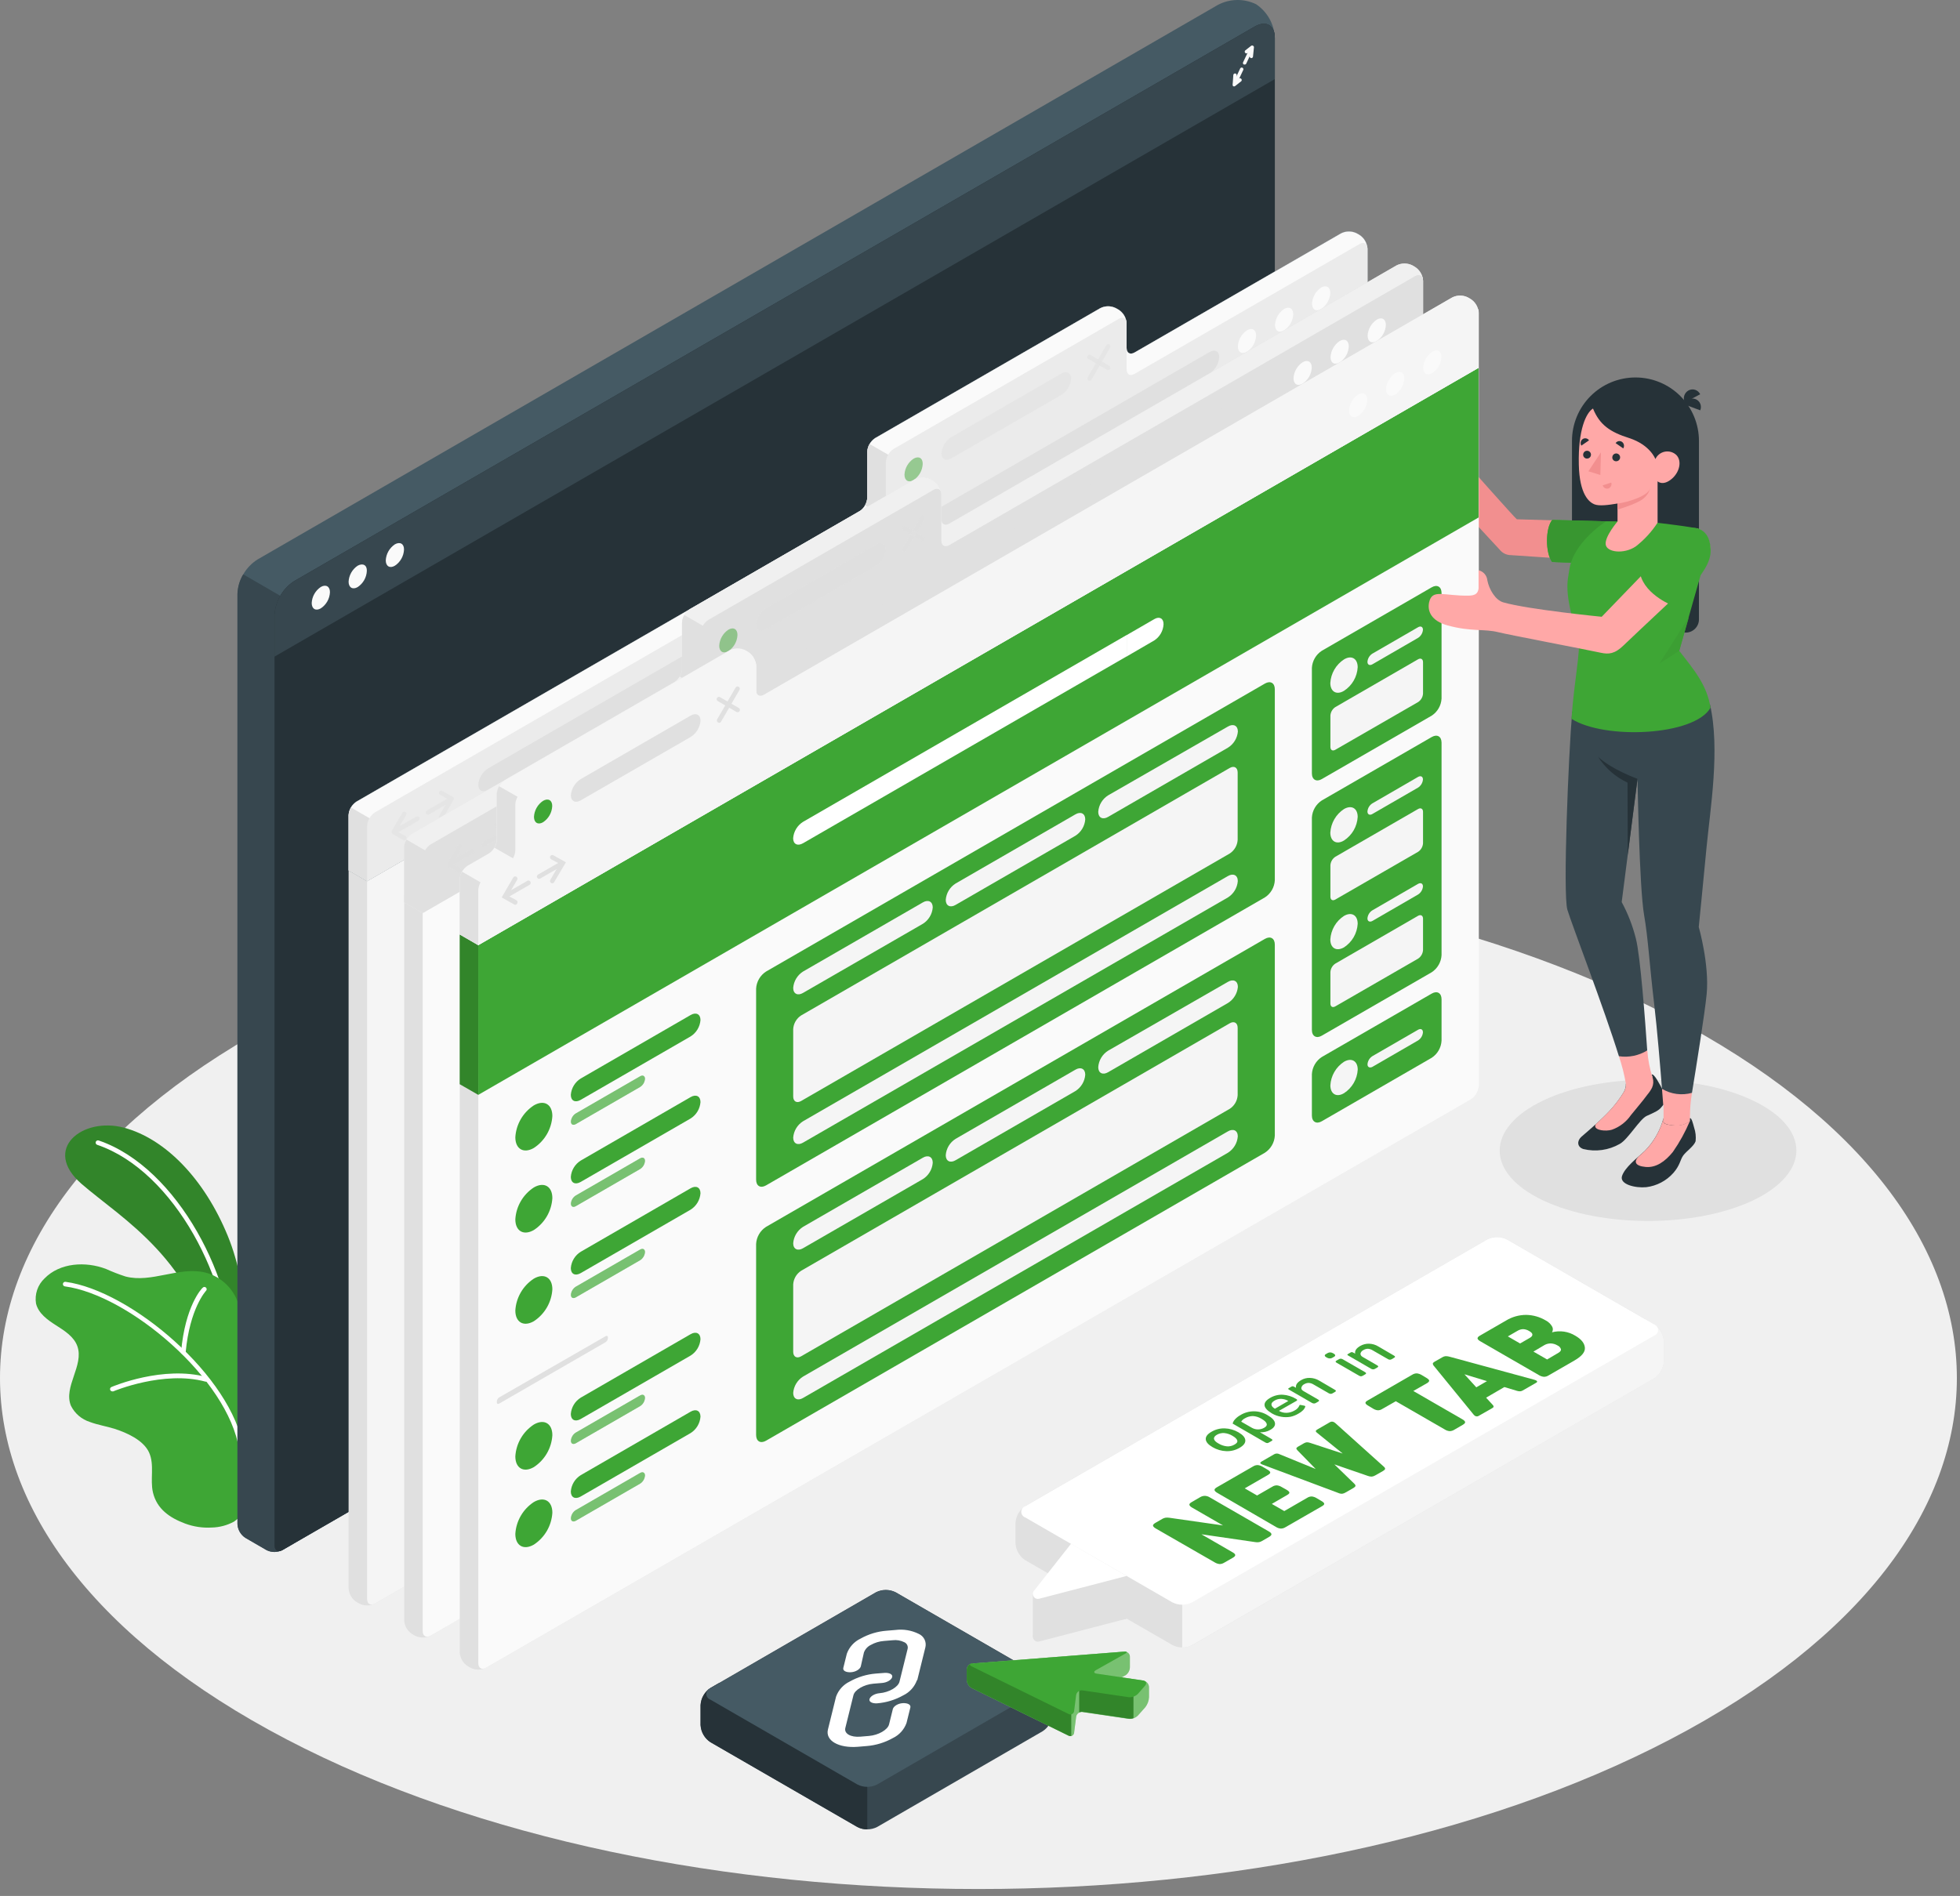<svg width="185" height="179" viewBox="0 0 185 179" fill="none" xmlns="http://www.w3.org/2000/svg">
<rect x="0" y="0" width="185" height="179" fill="#808080" stroke="none"/>
<path d="M27.049 164.216C63.116 183.057 121.588 183.057 157.656 164.216C193.723 145.376 193.719 114.827 157.656 95.986C121.593 77.145 63.116 77.145 27.049 95.986C-9.018 114.827 -9.014 145.376 27.049 164.216Z" fill="#F0F0F0"/>
<path d="M165.455 113.337C159.988 115.92 151.125 115.92 145.654 113.337C140.183 110.755 140.188 106.511 145.654 103.902C151.121 101.294 159.98 101.298 165.455 103.902C170.93 106.506 170.917 110.733 165.455 113.337Z" fill="#E0E0E0"/>
<path d="M23.274 128.42C23.274 128.42 23.705 122.075 21.497 116.686C19.288 111.297 15.595 107.509 11.691 106.467C7.787 105.425 3.917 108.486 7.696 111.77C11.476 115.054 18.544 118.984 20.296 128.988L23.274 128.42Z" fill="#3EA635"/>
<path opacity="0.2" d="M23.274 128.42C23.274 128.42 23.705 122.075 21.497 116.686C19.288 111.297 15.595 107.509 11.691 106.467C7.787 105.425 3.917 108.486 7.696 111.77C11.476 115.054 18.544 118.984 20.296 128.988L23.274 128.42Z" fill="black"/>
<path d="M21.832 128.897C21.776 128.895 21.723 128.871 21.684 128.83C21.645 128.789 21.625 128.734 21.626 128.678C21.888 121.196 16.503 110.573 9.173 108.085C9.146 108.076 9.121 108.061 9.1 108.042C9.079 108.023 9.061 108 9.049 107.975C9.037 107.949 9.029 107.922 9.028 107.893C9.026 107.865 9.03 107.836 9.039 107.809C9.049 107.783 9.063 107.758 9.082 107.737C9.101 107.715 9.124 107.698 9.149 107.686C9.175 107.673 9.203 107.666 9.231 107.664C9.26 107.663 9.288 107.667 9.315 107.676C16.813 110.224 22.323 121.063 22.056 128.691C22.055 128.719 22.048 128.747 22.037 128.772C22.025 128.798 22.008 128.821 21.987 128.84C21.966 128.859 21.942 128.874 21.915 128.884C21.889 128.894 21.86 128.898 21.832 128.897Z" fill="white"/>
<path d="M22.09 143.658C21.445 144.01 20.725 144.202 19.99 144.218C19.126 144.27 18.261 144.139 17.45 143.835C16.013 143.292 14.807 142.466 14.437 140.908C14.149 139.681 14.605 138.299 14.067 137.124C13.529 135.949 11.915 135.251 10.826 134.903C10.055 134.657 9.246 134.537 8.488 134.253C8.101 134.131 7.742 133.932 7.434 133.668C7.125 133.404 6.874 133.08 6.693 132.716C5.966 130.934 7.95 128.911 7.3 127.094C6.977 126.195 6.095 125.64 5.29 125.127C4.485 124.615 3.624 123.999 3.4 123.07C3.33 122.64 3.366 122.199 3.505 121.786C3.645 121.373 3.884 121.001 4.201 120.702C5.647 119.213 8.075 119.067 10.012 119.807C10.609 120.078 11.222 120.315 11.846 120.517C14.291 121.159 16.891 119.557 19.344 120.134C20.134 120.332 20.855 120.743 21.427 121.322C21.999 121.901 22.401 122.626 22.59 123.418C22.706 123.952 22.723 124.507 22.848 125.041C23.162 126.38 24.57 126.664 24.914 128.054C25.22 129.294 24.832 130.603 24.617 131.829C24.29 133.71 23.92 135.583 23.528 137.451C23.319 138.467 23.102 139.483 22.878 140.499C22.672 141.428 22.943 142.453 22.525 143.309C22.387 143.434 22.242 143.551 22.09 143.658Z" fill="#3EA635"/>
<path d="M22.78 137.029C22.728 137.028 22.679 137.009 22.64 136.975C22.601 136.941 22.576 136.895 22.569 136.844C21.536 130.159 12.13 122.251 6.126 121.451C6.069 121.443 6.017 121.414 5.982 121.368C5.946 121.322 5.931 121.265 5.938 121.208C5.946 121.151 5.976 121.099 6.021 121.064C6.067 121.028 6.124 121.013 6.182 121.02C12.324 121.843 21.936 129.935 22.991 136.779C22.995 136.807 22.995 136.835 22.988 136.863C22.982 136.89 22.971 136.916 22.954 136.939C22.938 136.962 22.917 136.981 22.893 136.996C22.869 137.011 22.842 137.02 22.814 137.024L22.78 137.029Z" fill="white"/>
<path d="M17.286 127.878C17.23 127.872 17.178 127.845 17.142 127.801C17.105 127.758 17.088 127.702 17.093 127.645C17.471 123.302 19.038 121.641 19.129 121.58C19.148 121.558 19.171 121.539 19.198 121.526C19.225 121.513 19.254 121.505 19.283 121.504C19.313 121.503 19.342 121.508 19.37 121.518C19.398 121.529 19.423 121.545 19.444 121.566C19.465 121.587 19.482 121.612 19.493 121.639C19.504 121.667 19.509 121.696 19.508 121.726C19.507 121.756 19.5 121.785 19.487 121.811C19.475 121.838 19.457 121.862 19.434 121.882C19.434 121.882 17.906 123.517 17.523 127.693C17.515 127.748 17.485 127.798 17.441 127.832C17.397 127.866 17.342 127.883 17.286 127.878Z" fill="white"/>
<path d="M10.602 131.364C10.56 131.363 10.518 131.35 10.483 131.326C10.448 131.303 10.421 131.269 10.404 131.23C10.393 131.205 10.387 131.177 10.387 131.148C10.386 131.12 10.392 131.092 10.403 131.066C10.414 131.04 10.43 131.016 10.45 130.996C10.47 130.977 10.494 130.961 10.52 130.951C10.718 130.865 15.406 128.902 19.504 130.012C19.532 130.02 19.558 130.032 19.582 130.05C19.605 130.068 19.625 130.09 19.64 130.115C19.654 130.14 19.664 130.168 19.668 130.197C19.672 130.226 19.67 130.255 19.663 130.283C19.656 130.312 19.643 130.338 19.625 130.362C19.608 130.385 19.585 130.404 19.56 130.419C19.535 130.434 19.507 130.444 19.478 130.448C19.45 130.452 19.42 130.45 19.392 130.443C15.44 129.371 10.735 131.342 10.688 131.364C10.659 131.368 10.631 131.368 10.602 131.364Z" fill="white"/>
<path d="M22.413 56.057V143.899C22.428 144.158 22.503 144.409 22.632 144.633C22.761 144.858 22.941 145.048 23.158 145.191L25.155 146.348C25.386 146.465 25.641 146.526 25.9 146.526C26.159 146.526 26.414 146.465 26.644 146.348L119.583 92.693C119.799 92.551 119.979 92.36 120.108 92.136C120.238 91.912 120.313 91.66 120.327 91.402V3.564C120.302 2.935 120.129 2.321 119.823 1.771C119.516 1.222 119.084 0.752 118.562 0.4C117.998 0.126 117.377 -0.011 116.749 0.001C116.121 0.012 115.505 0.171 114.951 0.465L24.294 52.829C23.747 53.18 23.292 53.655 22.965 54.217C22.638 54.778 22.449 55.409 22.413 56.057Z" fill="#455A64"/>
<path d="M27.643 56.94L22.956 54.224C22.621 54.779 22.435 55.41 22.413 56.057V143.899C22.428 144.158 22.503 144.409 22.632 144.633C22.761 144.857 22.941 145.048 23.158 145.19L25.155 146.348C25.386 146.465 25.641 146.526 25.9 146.526C26.159 146.526 26.414 146.465 26.644 146.348L27.647 145.767L27.643 56.94Z" fill="#37474F"/>
<path d="M118.463 2.488L27.772 54.861C27.229 55.214 26.777 55.691 26.454 56.252C26.13 56.813 25.943 57.442 25.908 58.089V145.918C25.908 146.391 26.244 146.585 26.653 146.348L119.583 92.693C119.799 92.551 119.979 92.36 120.108 92.136C120.238 91.912 120.313 91.66 120.327 91.402V3.564C120.327 2.376 119.492 1.916 118.463 2.488Z" fill="#37474F"/>
<path d="M118.463 2.488L27.772 54.861C27.229 55.214 26.777 55.691 26.454 56.252C26.13 56.813 25.943 57.442 25.908 58.089V145.918C25.908 146.391 26.244 146.585 26.653 146.348L119.583 92.693C119.799 92.551 119.979 92.36 120.108 92.136C120.238 91.912 120.313 91.66 120.327 91.402V3.564C120.327 2.376 119.492 1.916 118.463 2.488Z" fill="#263238"/>
<path d="M120.327 7.468V3.56C120.327 2.376 119.492 1.894 118.463 2.488L27.772 54.861C27.229 55.214 26.777 55.691 26.454 56.252C26.13 56.813 25.943 57.442 25.908 58.089V61.993L120.327 7.468Z" fill="#37474F"/>
<path d="M116.548 8.067C116.526 8.074 116.502 8.074 116.479 8.067C116.46 8.059 116.443 8.047 116.428 8.031C116.414 8.016 116.402 7.998 116.395 7.978C116.388 7.959 116.385 7.938 116.386 7.917C116.387 7.896 116.392 7.875 116.402 7.856L117.065 6.449C117.086 6.416 117.119 6.392 117.157 6.382C117.195 6.371 117.235 6.375 117.27 6.392C117.306 6.408 117.334 6.437 117.35 6.473C117.366 6.509 117.369 6.549 117.357 6.586L116.694 7.994C116.678 8.018 116.656 8.037 116.631 8.05C116.605 8.062 116.577 8.068 116.548 8.067Z" fill="#FAFAFA"/>
<path d="M116.505 8.157C116.48 8.162 116.453 8.162 116.428 8.157C116.4 8.142 116.377 8.119 116.363 8.092C116.348 8.064 116.342 8.033 116.346 8.002L116.41 7.081C116.412 7.06 116.418 7.039 116.427 7.02C116.437 7.002 116.45 6.985 116.466 6.972C116.482 6.958 116.5 6.948 116.52 6.941C116.54 6.935 116.562 6.932 116.582 6.934C116.604 6.936 116.625 6.942 116.644 6.951C116.663 6.961 116.68 6.975 116.693 6.991C116.707 7.008 116.717 7.027 116.723 7.047C116.729 7.068 116.731 7.089 116.729 7.111L116.682 7.619L116.931 7.416C116.965 7.391 117.008 7.379 117.05 7.384C117.093 7.389 117.132 7.41 117.159 7.442C117.189 7.473 117.206 7.514 117.206 7.556C117.206 7.599 117.189 7.64 117.159 7.67L116.608 8.101C116.596 8.117 116.581 8.13 116.563 8.14C116.545 8.149 116.525 8.155 116.505 8.157Z" fill="#FAFAFA"/>
<path d="M117.478 6.095C117.455 6.099 117.432 6.099 117.409 6.095C117.39 6.086 117.372 6.073 117.358 6.058C117.343 6.042 117.332 6.024 117.325 6.004C117.318 5.984 117.314 5.962 117.316 5.941C117.317 5.92 117.322 5.899 117.332 5.88L117.999 4.476C118.007 4.457 118.019 4.44 118.035 4.425C118.05 4.411 118.068 4.4 118.088 4.392C118.107 4.385 118.128 4.382 118.149 4.383C118.17 4.384 118.191 4.39 118.21 4.399C118.229 4.408 118.247 4.42 118.261 4.436C118.276 4.452 118.287 4.47 118.294 4.49C118.301 4.51 118.304 4.531 118.303 4.553C118.302 4.574 118.297 4.595 118.287 4.614L117.624 6.017C117.609 6.042 117.588 6.063 117.562 6.077C117.536 6.09 117.507 6.097 117.478 6.095Z" fill="#FAFAFA"/>
<path d="M118.102 5.488C118.081 5.486 118.06 5.481 118.041 5.471C118.022 5.461 118.005 5.447 117.991 5.431C117.978 5.414 117.967 5.395 117.961 5.375C117.955 5.354 117.953 5.333 117.956 5.312L118.003 4.804L117.753 5.006C117.72 5.033 117.676 5.046 117.633 5.042C117.59 5.037 117.55 5.016 117.523 4.982C117.496 4.949 117.483 4.905 117.487 4.862C117.492 4.819 117.513 4.779 117.547 4.752L118.098 4.322C118.124 4.304 118.154 4.294 118.186 4.294C118.217 4.294 118.248 4.304 118.274 4.322C118.302 4.336 118.324 4.359 118.339 4.386C118.354 4.414 118.36 4.445 118.356 4.476L118.266 5.359C118.258 5.396 118.237 5.429 118.207 5.453C118.177 5.476 118.14 5.489 118.102 5.488Z" fill="#FAFAFA"/>
<path d="M30.282 55.416C30.03 55.584 29.82 55.808 29.671 56.072C29.521 56.335 29.436 56.629 29.421 56.932C29.421 57.491 29.813 57.715 30.282 57.435C30.534 57.269 30.743 57.045 30.893 56.783C31.042 56.52 31.128 56.226 31.143 55.924C31.156 55.365 30.751 55.141 30.282 55.416Z" fill="#FAFAFA"/>
<path d="M33.764 53.406C33.512 53.574 33.303 53.798 33.153 54.061C33.004 54.324 32.918 54.619 32.903 54.921C32.903 55.477 33.295 55.705 33.764 55.425C34.016 55.257 34.226 55.033 34.375 54.77C34.525 54.507 34.61 54.212 34.625 53.91C34.651 53.354 34.259 53.139 33.764 53.406Z" fill="#FAFAFA"/>
<path d="M37.272 51.391C37.02 51.559 36.812 51.784 36.662 52.047C36.513 52.31 36.427 52.604 36.411 52.906C36.411 53.466 36.803 53.69 37.272 53.41C37.524 53.244 37.734 53.02 37.883 52.758C38.033 52.495 38.118 52.201 38.133 51.899C38.15 51.34 37.758 51.116 37.272 51.391Z" fill="#FAFAFA"/>
<path d="M149.641 59.725H159.111C159.275 59.725 159.438 59.692 159.589 59.63C159.741 59.567 159.878 59.475 159.994 59.359C160.11 59.243 160.202 59.105 160.265 58.954C160.327 58.803 160.36 58.64 160.36 58.476V41.629C160.36 40.039 159.728 38.515 158.605 37.392C157.481 36.268 155.957 35.637 154.368 35.637C152.779 35.637 151.255 36.268 150.131 37.392C149.007 38.515 148.376 40.039 148.376 41.629V58.476C148.376 58.642 148.409 58.806 148.473 58.958C148.536 59.111 148.63 59.249 148.748 59.365C148.865 59.481 149.005 59.573 149.159 59.635C149.312 59.696 149.476 59.727 149.641 59.725Z" fill="#263238"/>
<path d="M159.025 38L160.475 37.221C160.429 37.123 160.363 37.036 160.282 36.965C160.201 36.893 160.107 36.839 160.004 36.805C159.901 36.771 159.793 36.758 159.685 36.768C159.577 36.777 159.473 36.809 159.377 36.86C159.183 36.967 159.037 37.146 158.971 37.359C158.905 37.572 158.924 37.802 159.025 38Z" fill="#263238"/>
<path d="M158.938 38.163L160.479 38.74C160.523 38.641 160.545 38.534 160.545 38.426C160.546 38.318 160.524 38.211 160.482 38.111C160.44 38.012 160.378 37.922 160.299 37.847C160.221 37.773 160.129 37.715 160.028 37.677C159.818 37.602 159.588 37.61 159.385 37.701C159.182 37.791 159.022 37.957 158.938 38.163Z" fill="#263238"/>
<path d="M147.571 49.153L143.171 49.028C142.874 48.779 138.251 43.562 138.251 43.562C138.251 43.562 136.59 46.183 136.56 46.351C136.53 46.519 141.092 51.396 141.544 51.886C141.672 52.05 141.835 52.183 142.021 52.274C142.208 52.365 142.413 52.412 142.62 52.412C143.813 52.485 148.277 52.799 148.277 52.799L147.571 49.153Z" fill="#F28F8F"/>
<path d="M153.774 53.371L146.495 53.057C145.849 52.175 145.866 49.833 146.516 49.084L154.574 49.303L153.774 53.371Z" fill="#3EA635"/>
<path d="M153.774 53.371L146.495 53.057C145.849 52.175 145.866 49.833 146.516 49.084L154.574 49.303L153.774 53.371Z" fill="#3EA635"/>
<path opacity="0.1" d="M153.774 53.371L146.495 53.057C145.849 52.175 145.866 49.833 146.516 49.084L154.574 49.303L153.774 53.371Z" fill="black"/>
<path d="M136.728 41.892C137.589 41.797 138.161 41.16 138.355 41.336C138.427 41.421 138.468 41.529 138.47 41.641C138.471 41.752 138.434 41.861 138.363 41.948C137.966 42.249 137.532 42.5 137.072 42.692C136.964 43.13 136.886 43.574 136.84 44.022C136.766 44.681 136.792 45.994 136.228 46.446C134.545 47.793 134.115 45.654 134.184 44.216C134.287 42.443 135.828 41.991 136.728 41.892Z" fill="#F28F8F"/>
<path d="M153.463 102.296C153.478 102.588 153.404 102.877 153.252 103.127C152.86 103.771 152.401 104.373 151.884 104.922C151.152 105.705 150.054 106.644 149.271 107.319C148.84 107.702 148.84 108.279 149.443 108.482C150.61 108.769 151.843 108.597 152.887 107.999C153.666 107.569 154.776 105.649 155.426 105.357C156.171 105.021 156.588 104.849 156.842 104.496C157.033 104.3 157.152 104.045 157.179 103.773C157.207 103.501 157.141 103.228 156.993 102.998C156.64 102.343 156.132 101.336 155.895 101.448L155.964 101.655C155.792 102.188 154.342 102.808 153.593 102.662L153.463 102.296Z" fill="#263238"/>
<path d="M152.805 99.722C153.091 100.564 153.31 101.428 153.459 102.305C153.479 102.594 153.407 102.882 153.252 103.127C152.86 103.772 152.399 104.374 151.879 104.922C151.526 105.305 151.083 105.722 150.631 106.123C150.593 106.181 150.571 106.247 150.566 106.316C150.566 106.721 151.561 106.833 152.142 106.661C152.871 106.403 153.499 105.92 153.937 105.283C154.273 104.853 155.026 103.992 155.504 103.333C155.672 103.136 155.816 102.919 155.934 102.688C156.064 102.396 156.085 102.068 155.994 101.762L155.964 101.668C155.706 100.868 155.547 100.04 155.491 99.201" fill="#FFA8A7"/>
<path d="M159.701 103.187C159.576 103.936 159.512 104.695 159.512 105.455V107.138H157.019V104.272H156.985C156.985 104.272 156.942 103.708 156.873 102.825" fill="#FFA8A7"/>
<path d="M152.805 99.722C151.428 95.266 148.363 87.29 147.941 85.891C147.511 84.402 148.036 71.364 148.397 67.188L161.393 66.482C162.383 70.718 161.418 76.426 161.078 79.994C160.751 83.464 160.342 87.519 160.342 87.519C160.342 87.519 161.358 91.057 161.087 93.872C160.915 95.645 160.08 100.888 159.701 103.178C159.229 103.311 158.734 103.346 158.248 103.281C157.761 103.216 157.294 103.052 156.873 102.799C156.714 100.789 156.412 97.126 156.128 94.733C155.698 91.134 155.556 88.508 155.185 86.408C154.725 83.791 154.561 73.52 154.561 73.52L153.068 85.168C153.657 86.255 154.107 87.412 154.406 88.612C154.837 90.269 155.293 96.485 155.478 99.175C154.679 99.666 153.733 99.859 152.805 99.722Z" fill="#37474F"/>
<path d="M154.561 73.529C154.561 73.529 152.19 72.694 150.838 71.454C151.516 72.513 152.48 73.358 153.619 73.89L153.64 80.709L154.561 73.529Z" fill="#263238"/>
<path d="M156.442 49.359C156.442 49.359 159.972 49.764 160.394 49.953C158.241 52.308 160.531 54.258 160.531 54.258L158.491 61.438C159.903 63.246 161.112 64.662 161.452 66.818C159.937 69.483 151.445 69.853 148.328 67.864C148.599 64.145 149.189 61.485 149.004 60.366C147.519 55.799 147.984 54.843 148.121 53.802C148.393 51.766 150.416 49.988 151.565 49.243H152.645L156.442 49.359Z" fill="#3EA635"/>
<path d="M157.015 105.912V105.555C156.707 106.734 156.092 107.811 155.233 108.675C154.445 109.394 153.373 110.221 153.102 111.021C152.831 111.822 154.367 112.184 155.383 112.085C156.372 111.963 157.283 111.486 157.944 110.742C158.594 110.001 158.582 109.493 158.883 109.084C159.184 108.675 159.881 108.223 160.045 107.746C160.092 107.31 160.044 106.869 159.903 106.454C159.787 106.024 159.662 105.529 159.511 105.572V105.843C159.156 106.124 158.716 106.276 158.263 106.274C157.897 106.261 157.015 106.187 157.015 105.912Z" fill="#263238"/>
<path d="M159.511 105.826C159.156 106.107 158.716 106.259 158.263 106.256C157.897 106.256 157.014 106.196 157.014 105.921V105.563C156.707 106.743 156.092 107.82 155.232 108.684L154.634 109.218C154.204 109.683 154.333 110.079 155.318 110.174C156.304 110.268 157.165 109.666 157.901 108.753C158.538 107.836 159.078 106.855 159.511 105.826Z" fill="#FFA8A7"/>
<path d="M150.36 38.572C149.727 38.947 148.943 40.539 149.021 43.875C149.086 46.703 150.002 47.401 150.463 47.603C150.924 47.805 151.815 47.681 152.675 47.538V49.234C152.675 49.234 151.483 50.62 151.556 51.387C151.629 52.153 153.278 52.351 154.397 51.589C155.204 50.962 155.9 50.204 156.455 49.346V45.442C156.455 45.442 156.963 45.937 157.824 45.184C158.534 44.56 158.775 43.514 158.22 42.95C158.076 42.817 157.902 42.72 157.714 42.667C157.525 42.614 157.327 42.607 157.134 42.645C156.942 42.683 156.762 42.766 156.608 42.887C156.454 43.008 156.331 43.164 156.248 43.342C156.248 43.342 155.77 42.012 153.782 41.362C151.965 40.789 150.988 40.113 150.36 38.572Z" fill="#FFA8A7"/>
<path d="M152.181 43.165C152.177 43.212 152.183 43.26 152.198 43.305C152.213 43.35 152.237 43.392 152.268 43.427C152.3 43.463 152.338 43.492 152.38 43.513C152.423 43.533 152.469 43.546 152.516 43.548C152.59 43.555 152.664 43.54 152.729 43.504C152.794 43.468 152.847 43.414 152.88 43.348C152.914 43.282 152.927 43.208 152.918 43.134C152.909 43.06 152.878 42.992 152.829 42.936C152.78 42.88 152.716 42.84 152.644 42.822C152.572 42.803 152.497 42.806 152.427 42.831C152.357 42.855 152.296 42.901 152.253 42.96C152.209 43.02 152.184 43.091 152.181 43.165Z" fill="#263238"/>
<path d="M152.086 45.562L151.276 45.821C151.292 45.876 151.318 45.927 151.353 45.972C151.389 46.017 151.433 46.055 151.483 46.082C151.533 46.11 151.588 46.127 151.645 46.133C151.702 46.139 151.76 46.134 151.814 46.118C151.922 46.077 152.009 45.997 152.06 45.894C152.11 45.791 152.119 45.672 152.086 45.562Z" fill="#F28F8F"/>
<path d="M149.262 42.072L149.985 41.573C149.954 41.526 149.914 41.485 149.867 41.453C149.82 41.422 149.767 41.4 149.711 41.388C149.656 41.377 149.598 41.377 149.543 41.388C149.487 41.399 149.434 41.421 149.387 41.453C149.291 41.52 149.225 41.622 149.201 41.738C149.178 41.853 149.2 41.973 149.262 42.072Z" fill="#263238"/>
<path d="M153.214 42.335L152.495 41.836C152.526 41.788 152.567 41.748 152.614 41.716C152.661 41.684 152.714 41.662 152.769 41.651C152.825 41.64 152.882 41.64 152.938 41.651C152.993 41.662 153.046 41.684 153.093 41.715C153.19 41.783 153.256 41.885 153.278 42.001C153.301 42.116 153.278 42.236 153.214 42.335Z" fill="#263238"/>
<path d="M149.43 42.907C149.426 42.955 149.432 43.002 149.447 43.047C149.462 43.093 149.486 43.135 149.517 43.171C149.548 43.207 149.586 43.236 149.629 43.257C149.672 43.279 149.718 43.291 149.765 43.294C149.839 43.301 149.913 43.286 149.978 43.25C150.042 43.215 150.095 43.161 150.129 43.095C150.162 43.029 150.176 42.955 150.167 42.882C150.158 42.808 150.128 42.739 150.079 42.683C150.031 42.628 149.967 42.587 149.895 42.568C149.824 42.549 149.749 42.552 149.679 42.576C149.609 42.6 149.548 42.644 149.504 42.703C149.459 42.762 149.433 42.833 149.43 42.907Z" fill="#263238"/>
<path d="M151.109 42.705L151.053 44.844L149.925 44.496L151.109 42.705Z" fill="#F28F8F"/>
<path d="M152.676 47.544C153.584 47.423 155.456 46.885 155.749 46.145C155.632 46.52 155.402 46.851 155.091 47.092C154.535 47.569 152.676 48.112 152.676 48.112V47.544Z" fill="#F28F8F"/>
<path d="M159.412 58.253L156.627 62.648L158.504 61.443L159.412 58.253Z" fill="#3EA635"/>
<g opacity="0.2">
<path opacity="0.2" d="M159.412 58.253L156.627 62.648L158.504 61.443L159.412 58.253Z" fill="black"/>
</g>
<path d="M33.906 151.393L33.648 151.247C33.432 151.105 33.252 150.914 33.122 150.69C32.993 150.465 32.918 150.214 32.903 149.955V76.973C32.917 76.714 32.992 76.462 33.121 76.238C33.25 76.013 33.431 75.823 33.648 75.681L81.114 48.275C81.332 48.134 81.513 47.943 81.643 47.719C81.773 47.495 81.849 47.242 81.863 46.983V42.649C81.877 42.39 81.952 42.139 82.081 41.914C82.21 41.69 82.391 41.499 82.607 41.358L103.846 29.098C104.076 28.979 104.331 28.917 104.59 28.917C104.849 28.917 105.105 28.979 105.335 29.098L105.593 29.245C105.81 29.386 105.991 29.577 106.12 29.801C106.25 30.026 106.324 30.277 106.338 30.536V32.852C106.338 33.33 106.674 33.519 107.087 33.282L126.578 22.03C126.808 21.913 127.064 21.852 127.322 21.852C127.581 21.852 127.836 21.913 128.067 22.03L128.325 22.181C128.543 22.322 128.723 22.513 128.853 22.737C128.982 22.962 129.057 23.213 129.07 23.472V96.451C129.057 96.709 128.982 96.961 128.853 97.186C128.723 97.41 128.543 97.601 128.325 97.742L35.396 151.393C35.165 151.512 34.91 151.574 34.651 151.574C34.392 151.574 34.136 151.512 33.906 151.393Z" fill="#E0E0E0"/>
<path d="M34.651 150.962V77.984C34.665 77.725 34.74 77.474 34.869 77.249C34.999 77.025 35.179 76.834 35.396 76.692L82.866 49.286C83.082 49.144 83.262 48.953 83.392 48.729C83.521 48.504 83.596 48.253 83.611 47.995V43.669C83.624 43.41 83.698 43.158 83.828 42.933C83.957 42.709 84.138 42.518 84.355 42.377L105.594 30.114C106.024 29.877 106.338 30.071 106.338 30.544V34.879C106.338 35.356 106.674 35.546 107.087 35.309L128.326 23.05C128.756 22.809 129.07 23.003 129.07 23.48V96.45C129.057 96.709 128.983 96.961 128.853 97.185C128.724 97.41 128.543 97.6 128.326 97.742L35.396 151.393C34.987 151.634 34.651 151.44 34.651 150.962Z" fill="#F5F5F5"/>
<path d="M32.903 81.549V82.181L34.651 83.193L129.07 28.668V23.468C129.055 23.21 128.98 22.958 128.851 22.734C128.721 22.51 128.541 22.319 128.325 22.177L128.067 22.03C127.836 21.913 127.581 21.852 127.322 21.852C127.064 21.852 126.808 21.913 126.578 22.03L107.083 33.282C106.674 33.519 106.338 33.33 106.338 32.852V30.536C106.324 30.277 106.25 30.026 106.12 29.801C105.991 29.577 105.81 29.386 105.593 29.245L105.335 29.098C105.105 28.979 104.849 28.917 104.59 28.917C104.331 28.917 104.076 28.979 103.846 29.098L82.607 41.358C82.39 41.499 82.209 41.69 82.079 41.914C81.949 42.138 81.873 42.39 81.858 42.649V46.983C81.845 47.242 81.771 47.494 81.641 47.719C81.512 47.943 81.331 48.134 81.114 48.275L33.648 75.681C33.431 75.823 33.25 76.013 33.121 76.238C32.992 76.462 32.917 76.714 32.903 76.973V81.549Z" fill="#37474F"/>
<path d="M32.903 81.549V82.181L34.651 83.193L129.07 28.668V23.468C129.055 23.21 128.98 22.958 128.851 22.734C128.721 22.51 128.541 22.319 128.325 22.177L128.067 22.03C127.836 21.913 127.581 21.852 127.322 21.852C127.064 21.852 126.808 21.913 126.578 22.03L107.083 33.282C106.674 33.519 106.338 33.33 106.338 32.852V30.536C106.324 30.277 106.25 30.026 106.12 29.801C105.991 29.577 105.81 29.386 105.593 29.245L105.335 29.098C105.105 28.979 104.849 28.917 104.59 28.917C104.331 28.917 104.076 28.979 103.846 29.098L82.607 41.358C82.39 41.499 82.209 41.69 82.079 41.914C81.949 42.138 81.873 42.39 81.858 42.649V46.983C81.845 47.242 81.771 47.494 81.641 47.719C81.512 47.943 81.331 48.134 81.114 48.275L33.648 75.681C33.431 75.823 33.25 76.013 33.121 76.238C32.992 76.462 32.917 76.714 32.903 76.973V81.549Z" fill="#FAFAFA"/>
<path d="M85.357 49.863V43.807L82.077 41.917C81.943 42.138 81.868 42.39 81.858 42.649V46.983C81.85 47.243 81.776 47.496 81.643 47.719L85.357 49.863Z" fill="#E0E0E0"/>
<path d="M36.399 78.13L33.123 76.236C32.987 76.459 32.912 76.712 32.903 76.972V82.168L34.651 83.18L36.399 78.13Z" fill="#E0E0E0"/>
<path d="M82.866 49.286L35.396 76.693C35.179 76.835 34.999 77.025 34.869 77.25C34.74 77.474 34.665 77.726 34.651 77.984V83.18L129.07 28.668V23.468C129.07 22.994 128.735 22.801 128.326 23.038L107.083 35.301C106.674 35.542 106.338 35.348 106.338 34.871V30.536C106.338 30.062 106.007 29.869 105.594 30.105L84.355 42.378C84.138 42.519 83.957 42.709 83.828 42.934C83.698 43.158 83.624 43.41 83.611 43.669V48.004C83.595 48.261 83.519 48.51 83.39 48.733C83.261 48.956 83.081 49.145 82.866 49.286Z" fill="#EBEBEB"/>
<g style="mix-blend-mode:multiply" opacity="0.7">
<g style="mix-blend-mode:multiply" opacity="0.7">
<path d="M39.278 77.106L37.75 77.967L38.335 76.96C38.353 76.936 38.365 76.908 38.372 76.878C38.378 76.849 38.378 76.819 38.372 76.789C38.366 76.76 38.353 76.732 38.336 76.707C38.318 76.683 38.295 76.662 38.269 76.647C38.243 76.632 38.215 76.623 38.184 76.619C38.155 76.616 38.124 76.619 38.096 76.628C38.067 76.638 38.041 76.653 38.018 76.673C37.996 76.693 37.977 76.717 37.965 76.745L36.971 78.466C36.959 78.492 36.953 78.52 36.953 78.548C36.953 78.576 36.959 78.604 36.971 78.63C36.977 78.658 36.99 78.684 37.008 78.706C37.026 78.729 37.048 78.747 37.074 78.759L38.068 79.319C38.099 79.339 38.135 79.35 38.172 79.349C38.21 79.348 38.248 79.338 38.281 79.318C38.314 79.298 38.342 79.27 38.361 79.237C38.388 79.187 38.394 79.129 38.379 79.074C38.364 79.02 38.328 78.973 38.279 78.944L37.612 78.57L39.515 77.472C39.539 77.458 39.561 77.439 39.578 77.417C39.596 77.394 39.608 77.369 39.616 77.341C39.623 77.314 39.625 77.285 39.621 77.257C39.618 77.229 39.608 77.202 39.594 77.177C39.58 77.153 39.561 77.131 39.539 77.114C39.517 77.097 39.491 77.084 39.464 77.076C39.436 77.069 39.407 77.067 39.379 77.071C39.351 77.074 39.324 77.084 39.3 77.098L39.278 77.106Z" fill="#E0E0E0"/>
</g>
<g style="mix-blend-mode:multiply" opacity="0.7">
<path d="M42.838 75.359C42.824 75.303 42.788 75.256 42.739 75.226L41.745 74.666C41.72 74.652 41.693 74.643 41.664 74.64C41.636 74.637 41.608 74.639 41.58 74.647C41.553 74.655 41.527 74.668 41.505 74.686C41.483 74.703 41.464 74.725 41.45 74.75C41.436 74.775 41.427 74.802 41.424 74.831C41.421 74.859 41.423 74.887 41.431 74.915C41.439 74.942 41.452 74.968 41.47 74.99C41.487 75.012 41.509 75.031 41.534 75.045L42.197 75.415L40.294 76.517C40.246 76.546 40.21 76.592 40.195 76.647C40.179 76.701 40.186 76.76 40.213 76.81C40.232 76.843 40.26 76.87 40.293 76.889C40.326 76.907 40.364 76.917 40.402 76.917C40.439 76.917 40.476 76.908 40.51 76.891L42.038 76.005L41.452 77.012C41.424 77.062 41.416 77.121 41.431 77.176C41.445 77.232 41.481 77.279 41.53 77.309C41.563 77.328 41.6 77.338 41.637 77.339C41.675 77.339 41.712 77.329 41.744 77.31C41.777 77.291 41.804 77.264 41.822 77.231L42.817 75.51C42.83 75.487 42.839 75.462 42.843 75.437C42.846 75.411 42.845 75.384 42.838 75.359Z" fill="#E0E0E0"/>
</g>
</g>
<path d="M46.075 72.543L114.155 33.243C114.667 32.946 115.085 33.157 115.085 33.712C115.062 34.025 114.966 34.329 114.805 34.598C114.643 34.867 114.421 35.095 114.155 35.262L46.075 74.566C45.563 74.863 45.145 74.652 45.145 74.093C45.169 73.78 45.265 73.477 45.426 73.207C45.588 72.938 45.81 72.711 46.075 72.543Z" fill="#E0E0E0"/>
<path d="M117.702 31.186C118.188 30.906 118.563 31.134 118.563 31.69C118.548 31.992 118.463 32.287 118.314 32.55C118.164 32.814 117.954 33.038 117.702 33.205C117.22 33.485 116.841 33.257 116.841 32.701C116.856 32.399 116.941 32.104 117.091 31.841C117.24 31.578 117.45 31.354 117.702 31.186Z" fill="#FAFAFA"/>
<path d="M121.206 29.171C121.688 28.892 122.067 29.12 122.067 29.675C122.052 29.977 121.966 30.272 121.817 30.535C121.667 30.798 121.458 31.023 121.206 31.19C120.724 31.47 120.345 31.242 120.345 30.687C120.36 30.384 120.445 30.09 120.595 29.826C120.744 29.563 120.954 29.339 121.206 29.171Z" fill="#FAFAFA"/>
<path d="M124.701 27.153C125.183 26.873 125.562 27.101 125.562 27.657C125.547 27.959 125.461 28.253 125.312 28.517C125.162 28.78 124.953 29.004 124.701 29.172C124.219 29.451 123.84 29.223 123.84 28.668C123.855 28.366 123.94 28.071 124.09 27.808C124.239 27.545 124.449 27.32 124.701 27.153Z" fill="#FAFAFA"/>
<g style="mix-blend-mode:multiply" opacity="0.7">
<g style="mix-blend-mode:multiply" opacity="0.7">
<path d="M88.862 42.809C88.862 43.364 89.293 43.575 89.796 43.278L100.17 37.29C100.437 37.124 100.66 36.897 100.823 36.627C100.985 36.358 101.082 36.054 101.104 35.741C101.104 35.185 100.674 34.974 100.17 35.271L89.796 41.259C89.53 41.425 89.306 41.653 89.144 41.922C88.981 42.191 88.885 42.495 88.862 42.809Z" fill="#E0E0E0"/>
</g>
<g style="mix-blend-mode:multiply" opacity="0.7">
<path d="M86.232 43.304C85.98 43.471 85.771 43.696 85.621 43.959C85.472 44.222 85.386 44.517 85.371 44.819C85.371 45.374 85.763 45.602 86.232 45.322C86.484 45.155 86.693 44.931 86.843 44.667C86.992 44.404 87.078 44.11 87.093 43.807C87.106 43.239 86.71 43.024 86.232 43.304Z" fill="#3EA635"/>
</g>
<g style="mix-blend-mode:multiply" opacity="0.7">
<path d="M104.59 34.939C104.553 34.937 104.516 34.927 104.483 34.909L102.735 33.898C102.708 33.885 102.683 33.867 102.663 33.845C102.643 33.822 102.628 33.796 102.619 33.767C102.609 33.739 102.606 33.708 102.61 33.678C102.613 33.648 102.622 33.619 102.638 33.593C102.653 33.567 102.673 33.545 102.698 33.527C102.722 33.51 102.75 33.497 102.779 33.491C102.809 33.485 102.839 33.485 102.869 33.491C102.898 33.497 102.926 33.51 102.95 33.528L104.698 34.535C104.747 34.564 104.783 34.612 104.797 34.667C104.812 34.723 104.804 34.782 104.775 34.832C104.757 34.864 104.73 34.891 104.697 34.91C104.665 34.929 104.628 34.939 104.59 34.939Z" fill="#E0E0E0"/>
</g>
<g style="mix-blend-mode:multiply" opacity="0.7">
<path d="M102.843 35.947C102.805 35.948 102.768 35.937 102.736 35.917C102.711 35.903 102.689 35.884 102.672 35.862C102.655 35.84 102.642 35.814 102.635 35.787C102.628 35.76 102.626 35.731 102.63 35.703C102.634 35.675 102.644 35.648 102.658 35.624L104.406 32.611C104.418 32.584 104.436 32.559 104.459 32.539C104.481 32.519 104.508 32.504 104.536 32.495C104.565 32.485 104.595 32.482 104.625 32.486C104.655 32.489 104.684 32.498 104.71 32.514C104.736 32.529 104.759 32.549 104.776 32.574C104.794 32.598 104.806 32.626 104.812 32.655C104.819 32.685 104.819 32.715 104.812 32.745C104.806 32.774 104.794 32.802 104.776 32.826L103.028 35.839C103.01 35.872 102.983 35.899 102.95 35.918C102.918 35.937 102.881 35.947 102.843 35.947Z" fill="#E0E0E0"/>
</g>
</g>
<path d="M39.153 154.423L38.895 154.273C38.678 154.132 38.497 153.941 38.367 153.717C38.238 153.492 38.164 153.24 38.15 152.981V80.003C38.164 79.744 38.24 79.492 38.37 79.267C38.5 79.043 38.681 78.853 38.899 78.712L63.633 64.429C63.851 64.288 64.032 64.098 64.162 63.873C64.292 63.649 64.368 63.397 64.382 63.138V58.803C64.394 58.544 64.468 58.292 64.598 58.067C64.727 57.843 64.909 57.652 65.127 57.512L86.365 45.249C86.596 45.132 86.851 45.071 87.11 45.071C87.368 45.071 87.624 45.132 87.854 45.249L88.113 45.399C88.33 45.54 88.511 45.731 88.64 45.955C88.77 46.18 88.844 46.432 88.857 46.691V49.006C88.857 49.48 89.193 49.674 89.606 49.437L131.82 25.056C132.052 24.94 132.308 24.879 132.567 24.879C132.827 24.879 133.082 24.94 133.314 25.056L133.568 25.207C133.786 25.348 133.967 25.538 134.097 25.763C134.227 25.987 134.303 26.239 134.317 26.498V99.481C134.302 99.74 134.226 99.991 134.096 100.216C133.966 100.44 133.785 100.631 133.568 100.772L40.651 154.423C40.419 154.542 40.163 154.603 39.902 154.603C39.642 154.603 39.385 154.542 39.153 154.423Z" fill="#E0E0E0"/>
<path d="M39.898 153.993V81.01C39.912 80.751 39.987 80.499 40.116 80.275C40.245 80.051 40.426 79.86 40.643 79.719L65.381 65.436C65.598 65.295 65.778 65.104 65.908 64.88C66.037 64.655 66.112 64.404 66.126 64.145V59.81C66.14 59.552 66.215 59.3 66.344 59.076C66.474 58.852 66.654 58.661 66.87 58.519L88.109 46.251C88.539 46.01 88.853 46.204 88.853 46.682V51.016C88.853 51.49 89.189 51.684 89.602 51.447L133.568 26.05C133.999 25.814 134.317 26.007 134.317 26.481V99.481C134.302 99.739 134.227 99.991 134.097 100.215C133.966 100.44 133.786 100.63 133.568 100.772L40.652 154.423C40.221 154.66 39.898 154.466 39.898 153.993Z" fill="#FAFAFA"/>
<path d="M38.151 84.561V85.198L39.898 86.206L134.317 31.694V26.498C134.303 26.239 134.228 25.987 134.097 25.763C133.967 25.538 133.786 25.348 133.568 25.207L133.314 25.056C133.083 24.94 132.827 24.879 132.568 24.879C132.308 24.879 132.052 24.94 131.821 25.056L89.602 49.437C89.172 49.674 88.853 49.48 88.853 49.006V46.682C88.84 46.423 88.766 46.171 88.636 45.947C88.507 45.722 88.326 45.532 88.109 45.391L87.85 45.24C87.62 45.123 87.365 45.062 87.106 45.062C86.847 45.062 86.592 45.123 86.361 45.24L65.123 57.503C64.905 57.644 64.723 57.835 64.593 58.059C64.463 58.284 64.388 58.536 64.374 58.795V63.129C64.359 63.388 64.284 63.64 64.154 63.865C64.024 64.089 63.842 64.28 63.625 64.421L38.891 78.703C38.674 78.844 38.493 79.035 38.364 79.259C38.234 79.484 38.16 79.736 38.147 79.994L38.151 84.561Z" fill="#F0F0F0"/>
<path d="M67.873 66.018V59.961L64.593 58.067C64.459 58.29 64.384 58.544 64.374 58.803V63.138C64.363 63.398 64.288 63.651 64.154 63.874L67.873 66.018Z" fill="#E0E0E0"/>
<path d="M41.646 81.162L38.366 79.268C38.232 79.491 38.158 79.744 38.15 80.004V85.199L39.898 86.206L41.646 81.162Z" fill="#E0E0E0"/>
<path d="M65.38 65.437L40.651 79.719C40.434 79.86 40.253 80.051 40.124 80.275C39.994 80.5 39.92 80.752 39.906 81.01V86.206L134.317 31.694V26.498C134.317 26.025 133.981 25.831 133.568 26.068L89.602 51.464C89.171 51.701 88.853 51.507 88.853 51.034V46.682C88.853 46.204 88.521 46.011 88.108 46.252L66.87 58.519C66.653 58.661 66.473 58.852 66.343 59.076C66.214 59.301 66.139 59.552 66.125 59.811V64.145C66.111 64.404 66.036 64.656 65.907 64.88C65.778 65.104 65.597 65.295 65.38 65.437Z" fill="#E0E0E0"/>
<g style="mix-blend-mode:multiply" opacity="0.7">
<g style="mix-blend-mode:multiply" opacity="0.7">
<path d="M44.525 80.137L42.997 81.019L43.582 80.012C43.6 79.987 43.612 79.96 43.619 79.93C43.625 79.901 43.625 79.87 43.619 79.841C43.613 79.811 43.6 79.784 43.583 79.759C43.565 79.735 43.542 79.714 43.517 79.699C43.49 79.684 43.462 79.674 43.432 79.671C43.402 79.668 43.371 79.671 43.343 79.68C43.314 79.689 43.288 79.704 43.265 79.725C43.243 79.745 43.225 79.769 43.212 79.796L42.218 81.518C42.189 81.567 42.179 81.626 42.192 81.682C42.21 81.737 42.246 81.784 42.295 81.815L43.29 82.375C43.323 82.392 43.36 82.401 43.397 82.401C43.444 82.399 43.489 82.383 43.525 82.354C43.562 82.325 43.588 82.284 43.599 82.239C43.611 82.194 43.608 82.147 43.59 82.103C43.572 82.06 43.541 82.024 43.501 82L42.838 81.626L44.74 80.524C44.783 80.493 44.813 80.446 44.824 80.394C44.835 80.342 44.827 80.288 44.8 80.242C44.773 80.196 44.73 80.161 44.679 80.145C44.629 80.129 44.574 80.132 44.525 80.154V80.137Z" fill="#E0E0E0"/>
</g>
<g style="mix-blend-mode:multiply" opacity="0.7">
<path d="M48.085 78.384C48.078 78.357 48.065 78.331 48.047 78.309C48.029 78.287 48.007 78.268 47.982 78.255L46.988 77.695C46.938 77.668 46.879 77.661 46.824 77.676C46.77 77.691 46.723 77.728 46.695 77.777C46.667 77.827 46.66 77.886 46.675 77.941C46.691 77.995 46.727 78.042 46.777 78.07L47.444 78.445L45.537 79.546C45.497 79.57 45.465 79.607 45.447 79.65C45.43 79.694 45.427 79.742 45.439 79.787C45.451 79.833 45.478 79.873 45.515 79.902C45.552 79.93 45.598 79.946 45.645 79.947C45.683 79.948 45.72 79.937 45.752 79.917L47.285 79.034L46.699 80.041C46.685 80.066 46.675 80.093 46.671 80.121C46.667 80.148 46.669 80.177 46.676 80.204C46.683 80.231 46.696 80.257 46.713 80.279C46.73 80.302 46.752 80.32 46.777 80.334C46.809 80.355 46.846 80.366 46.884 80.364C46.922 80.364 46.959 80.354 46.991 80.335C47.024 80.316 47.051 80.289 47.069 80.257L48.064 78.535C48.09 78.489 48.097 78.435 48.085 78.384Z" fill="#E0E0E0"/>
</g>
</g>
<path d="M51.322 75.574L119.398 36.269C119.914 35.972 120.332 36.183 120.332 36.743C120.309 37.056 120.212 37.359 120.049 37.627C119.887 37.895 119.664 38.122 119.398 38.288L51.322 77.592C50.81 77.889 50.393 77.678 50.393 77.123C50.415 76.81 50.511 76.507 50.673 76.237C50.834 75.968 51.057 75.741 51.322 75.574Z" fill="#E0E0E0"/>
<path d="M122.954 34.199C123.436 33.923 123.815 34.147 123.815 34.707C123.8 35.008 123.714 35.302 123.565 35.565C123.415 35.827 123.206 36.051 122.954 36.218C122.472 36.497 122.093 36.273 122.093 35.714C122.108 35.412 122.194 35.117 122.344 34.854C122.493 34.591 122.702 34.367 122.954 34.199Z" fill="#FAFAFA"/>
<path d="M126.449 32.198C126.935 31.922 127.31 32.146 127.31 32.706C127.295 33.008 127.21 33.302 127.06 33.564C126.911 33.827 126.701 34.05 126.449 34.217C125.967 34.496 125.588 34.273 125.588 33.713C125.603 33.411 125.689 33.116 125.839 32.853C125.988 32.59 126.197 32.366 126.449 32.198Z" fill="#FAFAFA"/>
<path d="M129.948 30.178C130.43 29.903 130.809 30.127 130.809 30.686C130.794 30.988 130.708 31.282 130.559 31.544C130.409 31.807 130.2 32.031 129.948 32.197C129.466 32.477 129.087 32.253 129.087 31.693C129.102 31.391 129.188 31.097 129.338 30.834C129.487 30.571 129.696 30.346 129.948 30.178Z" fill="#FAFAFA"/>
<g style="mix-blend-mode:multiply" opacity="0.7">
<g style="mix-blend-mode:multiply" opacity="0.7">
<path d="M71.368 58.95C71.368 59.51 71.799 59.721 72.302 59.423L82.676 53.432C82.942 53.266 83.165 53.039 83.328 52.771C83.49 52.502 83.587 52.199 83.61 51.886C83.61 51.327 83.18 51.116 82.676 51.413L72.302 57.405C72.036 57.571 71.813 57.797 71.651 58.066C71.488 58.334 71.392 58.637 71.368 58.95Z" fill="#E0E0E0"/>
</g>
<g style="mix-blend-mode:multiply" opacity="0.7">
<path d="M68.747 59.453C68.495 59.621 68.286 59.846 68.137 60.109C67.987 60.372 67.901 60.666 67.886 60.969C67.886 61.528 68.278 61.752 68.747 61.472C68.999 61.306 69.208 61.082 69.358 60.82C69.507 60.557 69.593 60.263 69.608 59.961C69.621 59.402 69.229 59.165 68.747 59.453Z" fill="#3EA635"/>
</g>
<g style="mix-blend-mode:multiply" opacity="0.7">
<path d="M87.105 51.09C87.067 51.09 87.03 51.08 86.998 51.06L85.25 50.053C85.225 50.038 85.204 50.02 85.186 49.997C85.169 49.975 85.156 49.949 85.149 49.922C85.142 49.894 85.14 49.866 85.143 49.838C85.147 49.809 85.156 49.782 85.17 49.758C85.184 49.733 85.203 49.712 85.226 49.694C85.248 49.677 85.274 49.664 85.301 49.657C85.329 49.65 85.357 49.648 85.385 49.651C85.413 49.655 85.441 49.664 85.465 49.678L87.213 50.69C87.253 50.714 87.285 50.75 87.302 50.794C87.32 50.837 87.323 50.885 87.311 50.931C87.299 50.976 87.272 51.016 87.235 51.045C87.198 51.074 87.152 51.09 87.105 51.09Z" fill="#E0E0E0"/>
</g>
<g style="mix-blend-mode:multiply" opacity="0.7">
<path d="M85.357 52.101C85.32 52.1 85.283 52.09 85.25 52.071C85.201 52.042 85.165 51.995 85.151 51.941C85.136 51.886 85.144 51.828 85.172 51.778L86.92 48.765C86.932 48.738 86.95 48.713 86.973 48.693C86.995 48.673 87.022 48.658 87.05 48.649C87.079 48.64 87.109 48.637 87.139 48.64C87.169 48.643 87.198 48.653 87.224 48.668C87.25 48.683 87.273 48.703 87.29 48.728C87.308 48.752 87.32 48.78 87.326 48.809C87.333 48.839 87.333 48.869 87.326 48.899C87.32 48.928 87.308 48.956 87.29 48.98L85.542 51.994C85.524 52.026 85.497 52.053 85.464 52.072C85.432 52.091 85.395 52.101 85.357 52.101Z" fill="#E0E0E0"/>
</g>
</g>
<path d="M44.397 157.45L44.142 157.303C43.925 157.162 43.744 156.972 43.614 156.747C43.483 156.523 43.408 156.271 43.394 156.012V83.029C43.408 82.771 43.483 82.52 43.612 82.295C43.742 82.071 43.922 81.88 44.138 81.738L46.144 80.58C46.361 80.439 46.542 80.249 46.672 80.024C46.801 79.8 46.876 79.548 46.889 79.289V74.954C46.903 74.695 46.979 74.443 47.109 74.219C47.239 73.995 47.42 73.804 47.638 73.663L68.876 61.399C69.107 61.282 69.362 61.222 69.621 61.222C69.879 61.222 70.135 61.282 70.365 61.399L70.624 61.55C70.841 61.691 71.022 61.882 71.151 62.106C71.281 62.331 71.355 62.583 71.368 62.841V65.157C71.368 65.631 71.704 65.824 72.113 65.588L137.072 28.087C137.303 27.97 137.558 27.909 137.817 27.909C138.076 27.909 138.331 27.97 138.562 28.087L138.82 28.238C139.037 28.379 139.218 28.569 139.347 28.794C139.477 29.018 139.551 29.27 139.564 29.529V102.507C139.551 102.766 139.477 103.018 139.347 103.242C139.218 103.467 139.037 103.657 138.82 103.799L45.89 157.45C45.659 157.569 45.403 157.631 45.143 157.631C44.883 157.631 44.627 157.569 44.397 157.45Z" fill="#E0E0E0"/>
<path d="M45.145 157.019V84.041C45.16 83.781 45.235 83.529 45.365 83.305C45.495 83.081 45.677 82.89 45.895 82.749L47.9 81.591C48.117 81.449 48.297 81.258 48.426 81.034C48.555 80.81 48.63 80.558 48.645 80.3V75.952C48.658 75.694 48.733 75.442 48.862 75.217C48.992 74.993 49.172 74.802 49.39 74.661L70.628 62.398C71.058 62.161 71.373 62.35 71.373 62.828V67.163C71.373 67.641 71.709 67.83 72.117 67.593L138.837 29.085C139.267 28.844 139.582 29.038 139.582 29.516V102.507C139.568 102.766 139.494 103.018 139.365 103.242C139.235 103.466 139.054 103.657 138.837 103.798L45.89 157.449C45.477 157.69 45.145 157.497 45.145 157.019Z" fill="#FAFAFA"/>
<path d="M45.141 89.237L45.145 103.368L139.56 48.856V34.725L45.141 89.237Z" fill="#3EA635"/>
<path d="M43.394 88.225V102.361L45.145 103.368L45.141 89.236L43.394 88.225Z" fill="#3EA635"/>
<path opacity="0.2" d="M43.394 88.225V102.361L45.145 103.368L45.141 89.236L43.394 88.225Z" fill="black"/>
<path d="M75.797 77.593L106.359 59.944V61.963L75.797 79.612C75.281 79.909 74.863 79.698 74.863 79.142C74.886 78.829 74.983 78.525 75.145 78.256C75.308 77.987 75.531 77.76 75.797 77.593Z" fill="white"/>
<path d="M108.963 58.446L106.342 59.961V61.98L108.963 60.456C109.215 60.289 109.425 60.064 109.574 59.801C109.724 59.538 109.809 59.243 109.824 58.941C109.837 58.394 109.445 58.166 108.963 58.446Z" fill="white"/>
<path d="M50.388 104.362C51.352 103.803 52.136 104.255 52.136 105.369C52.1 105.973 51.923 106.56 51.62 107.084C51.316 107.607 50.895 108.052 50.388 108.383C49.424 108.938 48.641 108.486 48.641 107.371C48.677 106.768 48.854 106.182 49.158 105.659C49.461 105.137 49.883 104.693 50.388 104.362Z" fill="#3EA635"/>
<path d="M54.817 101.823L65.187 95.831C65.699 95.534 66.117 95.745 66.117 96.304C66.093 96.617 65.997 96.919 65.836 97.188C65.674 97.456 65.452 97.683 65.187 97.85L54.809 103.841C54.292 104.138 53.879 103.928 53.879 103.368C53.902 103.055 53.999 102.751 54.162 102.483C54.325 102.214 54.55 101.988 54.817 101.823Z" fill="#3EA635"/>
<path d="M53.888 105.89C53.899 105.734 53.947 105.583 54.028 105.449C54.108 105.315 54.22 105.202 54.353 105.12L60.413 101.62C60.672 101.469 60.878 101.577 60.878 101.853C60.867 102.009 60.82 102.161 60.739 102.296C60.658 102.43 60.547 102.544 60.413 102.627L54.353 106.127C54.094 106.278 53.888 106.17 53.888 105.89Z" fill="#3EA635"/>
<path opacity="0.3" d="M53.888 105.89C53.899 105.734 53.947 105.583 54.028 105.449C54.108 105.315 54.22 105.202 54.353 105.12L60.413 101.62C60.672 101.469 60.878 101.577 60.878 101.853C60.867 102.009 60.82 102.161 60.739 102.296C60.658 102.43 60.547 102.544 60.413 102.627L54.353 106.127C54.094 106.278 53.888 106.17 53.888 105.89Z" fill="white"/>
<path d="M50.388 112.11C51.352 111.551 52.136 112.003 52.136 113.117C52.1 113.721 51.923 114.308 51.62 114.832C51.316 115.355 50.895 115.8 50.388 116.131C49.424 116.686 48.641 116.234 48.641 115.119C48.677 114.516 48.854 113.93 49.158 113.407C49.461 112.885 49.883 112.441 50.388 112.11Z" fill="#3EA635"/>
<path d="M54.817 109.571L65.187 103.579C65.699 103.282 66.117 103.493 66.117 104.052C66.093 104.365 65.997 104.667 65.836 104.936C65.674 105.204 65.452 105.431 65.187 105.598L54.809 111.59C54.292 111.887 53.879 111.676 53.879 111.116C53.902 110.803 53.999 110.499 54.162 110.231C54.325 109.962 54.55 109.736 54.817 109.571Z" fill="#3EA635"/>
<path d="M53.888 113.638C53.899 113.482 53.947 113.331 54.028 113.197C54.108 113.063 54.22 112.95 54.353 112.868L60.413 109.368C60.672 109.217 60.878 109.325 60.878 109.601C60.867 109.757 60.82 109.909 60.739 110.044C60.658 110.179 60.547 110.292 60.413 110.375L54.353 113.875C54.094 114.026 53.888 113.918 53.888 113.638Z" fill="#3EA635"/>
<path opacity="0.3" d="M53.888 113.638C53.899 113.482 53.947 113.331 54.028 113.197C54.108 113.063 54.22 112.95 54.353 112.868L60.413 109.368C60.672 109.217 60.878 109.325 60.878 109.601C60.867 109.757 60.82 109.909 60.739 110.044C60.658 110.179 60.547 110.292 60.413 110.375L54.353 113.875C54.094 114.026 53.888 113.918 53.888 113.638Z" fill="white"/>
<path d="M50.388 120.72C51.352 120.16 52.136 120.612 52.136 121.727C52.1 122.331 51.923 122.918 51.62 123.441C51.316 123.964 50.895 124.409 50.388 124.74C49.424 125.295 48.641 124.843 48.641 123.728C48.677 123.125 48.854 122.539 49.158 122.017C49.461 121.494 49.883 121.05 50.388 120.72Z" fill="#3EA635"/>
<path d="M54.817 118.18L65.187 112.188C65.699 111.891 66.117 112.102 66.117 112.662C66.093 112.974 65.997 113.277 65.836 113.545C65.674 113.813 65.452 114.04 65.187 114.207L54.809 120.199C54.292 120.496 53.879 120.285 53.879 119.725C53.902 119.412 53.999 119.109 54.162 118.84C54.325 118.571 54.55 118.345 54.817 118.18Z" fill="#3EA635"/>
<path d="M53.888 122.248C53.899 122.092 53.947 121.94 54.028 121.806C54.108 121.673 54.22 121.56 54.353 121.477L60.413 117.978C60.672 117.827 60.878 117.934 60.878 118.21C60.867 118.367 60.82 118.519 60.739 118.653C60.658 118.788 60.547 118.902 60.413 118.985L54.353 122.484C54.094 122.635 53.888 122.527 53.888 122.248Z" fill="#3EA635"/>
<path opacity="0.3" d="M53.888 122.248C53.899 122.092 53.947 121.94 54.028 121.806C54.108 121.673 54.22 121.56 54.353 121.477L60.413 117.978C60.672 117.827 60.878 117.934 60.878 118.21C60.867 118.367 60.82 118.519 60.739 118.653C60.658 118.788 60.547 118.902 60.413 118.985L54.353 122.484C54.094 122.635 53.888 122.527 53.888 122.248Z" fill="white"/>
<path d="M50.388 134.494C51.352 133.934 52.136 134.386 52.136 135.501C52.1 136.105 51.923 136.692 51.62 137.215C51.316 137.739 50.895 138.183 50.388 138.514C49.424 139.07 48.641 138.618 48.641 137.503C48.677 136.9 48.854 136.314 49.158 135.791C49.461 135.269 49.883 134.825 50.388 134.494Z" fill="#3EA635"/>
<path d="M54.817 131.955L65.187 125.963C65.699 125.666 66.117 125.877 66.117 126.436C66.093 126.749 65.997 127.051 65.836 127.319C65.674 127.588 65.452 127.815 65.187 127.981L54.809 133.973C54.292 134.27 53.879 134.059 53.879 133.5C53.902 133.186 53.999 132.883 54.162 132.614C54.325 132.346 54.55 132.12 54.817 131.955Z" fill="#3EA635"/>
<path d="M53.888 136.022C53.899 135.866 53.947 135.715 54.028 135.581C54.108 135.447 54.22 135.334 54.353 135.251L60.413 131.752C60.672 131.601 60.878 131.709 60.878 131.984C60.867 132.141 60.82 132.293 60.739 132.428C60.658 132.562 60.547 132.676 60.413 132.759L54.353 136.259C54.094 136.409 53.888 136.302 53.888 136.022Z" fill="#3EA635"/>
<path opacity="0.3" d="M53.888 136.022C53.899 135.866 53.947 135.715 54.028 135.581C54.108 135.447 54.22 135.334 54.353 135.251L60.413 131.752C60.672 131.601 60.878 131.709 60.878 131.984C60.867 132.141 60.82 132.293 60.739 132.428C60.658 132.562 60.547 132.676 60.413 132.759L54.353 136.259C54.094 136.409 53.888 136.302 53.888 136.022Z" fill="white"/>
<path d="M50.388 141.811C51.352 141.252 52.136 141.704 52.136 142.819C52.1 143.422 51.923 144.01 51.62 144.533C51.316 145.056 50.895 145.501 50.388 145.832C49.424 146.387 48.641 145.935 48.641 144.82C48.677 144.217 48.854 143.631 49.158 143.109C49.461 142.586 49.883 142.142 50.388 141.811Z" fill="#3EA635"/>
<path d="M54.817 139.272L65.187 133.28C65.699 132.983 66.117 133.194 66.117 133.754C66.093 134.066 65.997 134.368 65.836 134.637C65.674 134.905 65.452 135.132 65.187 135.299L54.809 141.291C54.292 141.588 53.879 141.377 53.879 140.817C53.902 140.504 53.999 140.2 54.162 139.932C54.325 139.663 54.55 139.437 54.817 139.272Z" fill="#3EA635"/>
<path d="M53.888 143.339C53.899 143.183 53.947 143.032 54.028 142.898C54.108 142.764 54.22 142.651 54.353 142.569L60.413 139.069C60.672 138.919 60.878 139.026 60.878 139.302C60.867 139.458 60.82 139.61 60.739 139.745C60.658 139.88 60.547 139.993 60.413 140.077L54.353 143.576C54.094 143.727 53.888 143.619 53.888 143.339Z" fill="#3EA635"/>
<path opacity="0.3" d="M53.888 143.339C53.899 143.183 53.947 143.032 54.028 142.898C54.108 142.764 54.22 142.651 54.353 142.569L60.413 139.069C60.672 138.919 60.878 139.026 60.878 139.302C60.867 139.458 60.82 139.61 60.739 139.745C60.658 139.88 60.547 139.993 60.413 140.077L54.353 143.576C54.094 143.727 53.888 143.619 53.888 143.339Z" fill="white"/>
<path d="M46.893 132.342V132.389C46.893 132.531 46.992 132.591 47.116 132.518L57.159 126.72C57.224 126.678 57.278 126.62 57.317 126.553C57.356 126.486 57.378 126.41 57.383 126.333V126.285C57.383 126.143 57.284 126.083 57.159 126.156L47.108 131.937C47.042 131.982 46.988 132.043 46.95 132.113C46.913 132.184 46.893 132.262 46.893 132.342Z" fill="#E0E0E0"/>
<path d="M72.302 91.729L119.393 64.537C119.91 64.24 120.327 64.481 120.327 65.075V83.111C120.31 83.435 120.216 83.75 120.054 84.03C119.891 84.311 119.665 84.549 119.393 84.725L72.302 111.917C71.786 112.214 71.368 111.973 71.368 111.379V93.343C71.385 93.019 71.478 92.704 71.641 92.423C71.803 92.143 72.03 91.905 72.302 91.729Z" fill="#3EA635"/>
<path d="M74.868 93.274C74.868 93.829 75.299 94.04 75.798 93.743L87.106 87.218C87.372 87.052 87.595 86.825 87.757 86.557C87.92 86.288 88.016 85.985 88.04 85.672C88.04 85.113 87.609 84.902 87.106 85.199L75.798 91.725C75.533 91.892 75.311 92.12 75.149 92.389C74.988 92.658 74.891 92.961 74.868 93.274Z" fill="#F5F5F5"/>
<path d="M89.267 84.962C89.267 85.521 89.697 85.732 90.196 85.435L101.504 78.905C101.769 78.738 101.992 78.512 102.153 78.243C102.315 77.975 102.411 77.672 102.434 77.36C102.434 76.8 102.004 76.59 101.504 76.886L90.196 83.416C89.931 83.582 89.708 83.809 89.546 84.078C89.385 84.346 89.289 84.649 89.267 84.962Z" fill="#F5F5F5"/>
<path d="M103.66 76.65C103.66 77.209 104.091 77.42 104.594 77.123L115.898 70.593C116.163 70.43 116.387 70.206 116.551 69.941C116.714 69.676 116.814 69.376 116.841 69.065C116.841 68.505 116.41 68.295 115.906 68.592L104.594 75.091C104.326 75.259 104.102 75.487 103.94 75.758C103.777 76.029 103.682 76.335 103.66 76.65Z" fill="#F5F5F5"/>
<path d="M74.868 107.406C74.868 107.965 75.299 108.176 75.798 107.879L115.899 84.73C116.165 84.563 116.388 84.336 116.551 84.066C116.713 83.797 116.81 83.493 116.833 83.18C116.833 82.625 116.402 82.414 115.899 82.711L75.798 105.86C75.533 106.027 75.311 106.254 75.149 106.522C74.988 106.791 74.891 107.093 74.868 107.406Z" fill="#F5F5F5"/>
<path d="M75.613 95.873L116.075 72.504C116.484 72.268 116.82 72.461 116.82 72.935V79.288C116.806 79.547 116.731 79.799 116.602 80.023C116.472 80.247 116.292 80.438 116.075 80.58L75.613 103.949C75.204 104.185 74.868 103.992 74.868 103.518V97.165C74.882 96.906 74.957 96.654 75.086 96.43C75.216 96.206 75.396 96.015 75.613 95.873Z" fill="#F5F5F5"/>
<path d="M72.302 115.833L119.393 88.642C119.91 88.345 120.327 88.586 120.327 89.18V107.216C120.31 107.539 120.216 107.854 120.054 108.135C119.891 108.415 119.665 108.653 119.393 108.83L72.302 136.021C71.786 136.318 71.368 136.077 71.368 135.483V117.447C71.385 117.124 71.478 116.809 71.641 116.528C71.803 116.247 72.03 116.009 72.302 115.833Z" fill="#3EA635"/>
<path d="M74.868 117.379C74.868 117.934 75.299 118.145 75.798 117.848L87.106 111.322C87.372 111.156 87.595 110.93 87.757 110.661C87.92 110.393 88.016 110.09 88.04 109.777C88.04 109.217 87.609 109.006 87.106 109.303L75.798 115.829C75.533 115.997 75.311 116.224 75.149 116.494C74.988 116.763 74.891 117.066 74.868 117.379Z" fill="#F5F5F5"/>
<path d="M89.267 109.067C89.267 109.627 89.697 109.838 90.196 109.541L101.504 103.011C101.769 102.844 101.992 102.617 102.153 102.349C102.315 102.08 102.411 101.778 102.434 101.465C102.434 100.906 102.004 100.695 101.504 100.992L90.196 107.522C89.931 107.688 89.708 107.915 89.546 108.183C89.385 108.452 89.289 108.755 89.267 109.067Z" fill="#F5F5F5"/>
<path d="M103.66 100.755C103.66 101.315 104.091 101.526 104.594 101.229L115.898 94.699C116.163 94.535 116.387 94.312 116.551 94.046C116.714 93.781 116.814 93.481 116.841 93.171C116.841 92.611 116.41 92.4 115.906 92.697L104.594 99.197C104.326 99.364 104.102 99.593 103.94 99.864C103.777 100.134 103.682 100.44 103.66 100.755Z" fill="#F5F5F5"/>
<path d="M74.868 131.511C74.868 132.071 75.299 132.282 75.798 131.985L115.899 108.835C116.165 108.668 116.388 108.441 116.551 108.172C116.713 107.903 116.81 107.599 116.833 107.285C116.833 106.73 116.402 106.519 115.899 106.816L75.798 129.966C75.533 130.133 75.311 130.359 75.149 130.628C74.988 130.896 74.891 131.199 74.868 131.511Z" fill="#F5F5F5"/>
<path d="M75.613 119.979L116.075 96.61C116.484 96.373 116.82 96.567 116.82 97.04V103.394C116.806 103.652 116.731 103.904 116.602 104.128C116.472 104.353 116.292 104.543 116.075 104.685L75.613 128.054C75.204 128.291 74.868 128.097 74.868 127.624V121.27C74.882 121.012 74.957 120.76 75.086 120.536C75.216 120.311 75.396 120.121 75.613 119.979Z" fill="#F5F5F5"/>
<path d="M135.135 55.45L124.761 61.442C124.489 61.619 124.263 61.857 124.101 62.137C123.938 62.418 123.845 62.733 123.827 63.056V73.017C123.827 73.611 124.258 73.852 124.761 73.555L135.135 67.567C135.406 67.39 135.631 67.151 135.792 66.871C135.954 66.591 136.047 66.276 136.065 65.953V55.989C136.065 55.394 135.647 55.153 135.135 55.45Z" fill="#3EA635"/>
<path d="M126.858 62.256C127.568 61.825 128.149 62.178 128.149 62.996C128.124 63.443 127.995 63.877 127.77 64.264C127.546 64.651 127.233 64.979 126.858 65.222C126.148 65.652 125.566 65.299 125.566 64.481C125.592 64.035 125.722 63.601 125.947 63.215C126.171 62.828 126.483 62.5 126.858 62.256Z" fill="#F5F5F5"/>
<path d="M129.07 62.483C129.082 62.327 129.131 62.175 129.212 62.04C129.294 61.906 129.406 61.792 129.54 61.709L133.844 59.221C134.098 59.07 134.309 59.178 134.309 59.453C134.297 59.61 134.249 59.762 134.167 59.897C134.086 60.031 133.973 60.145 133.84 60.228L129.535 62.72C129.281 62.867 129.07 62.763 129.07 62.483Z" fill="#F5F5F5"/>
<path d="M126.039 66.758L133.847 62.247C134.106 62.1 134.317 62.221 134.317 62.518V65.479C134.308 65.641 134.261 65.798 134.18 65.937C134.1 66.077 133.987 66.196 133.852 66.284L126.039 70.787C125.781 70.938 125.574 70.817 125.574 70.52V67.558C125.584 67.398 125.631 67.242 125.712 67.103C125.793 66.964 125.905 66.846 126.039 66.758Z" fill="#F5F5F5"/>
<path d="M135.135 69.586L124.761 75.573C124.489 75.75 124.263 75.988 124.101 76.269C123.938 76.549 123.845 76.864 123.827 77.188V97.242C123.827 97.836 124.258 98.077 124.761 97.78L135.135 91.793C135.406 91.615 135.631 91.377 135.792 91.096C135.954 90.816 136.047 90.502 136.065 90.179V70.124C136.065 69.526 135.647 69.289 135.135 69.586Z" fill="#3EA635"/>
<path d="M126.858 76.383C127.568 75.974 128.149 76.306 128.149 77.128C128.123 77.574 127.993 78.008 127.769 78.394C127.545 78.781 127.232 79.109 126.858 79.353C126.148 79.784 125.566 79.431 125.566 78.609C125.592 78.162 125.723 77.728 125.947 77.342C126.171 76.956 126.483 76.627 126.858 76.383Z" fill="#F5F5F5"/>
<path d="M129.07 76.615C129.082 76.459 129.131 76.308 129.212 76.174C129.294 76.04 129.406 75.927 129.54 75.845L133.844 73.353C134.098 73.206 134.309 73.309 134.309 73.589C134.297 73.746 134.248 73.898 134.167 74.033C134.085 74.167 133.973 74.281 133.84 74.364L129.535 76.852C129.281 77.003 129.07 76.895 129.07 76.615Z" fill="#F5F5F5"/>
<path d="M126.039 80.89L133.847 76.383C134.106 76.233 134.317 76.353 134.317 76.65V79.612C134.307 79.773 134.26 79.931 134.179 80.071C134.099 80.212 133.987 80.331 133.852 80.421L126.039 84.928C125.781 85.078 125.574 84.958 125.574 84.661V81.699C125.583 81.537 125.629 81.38 125.71 81.239C125.791 81.099 125.904 80.979 126.039 80.89Z" fill="#F5F5F5"/>
<path d="M126.858 86.473C127.568 86.064 128.149 86.395 128.149 87.218C128.123 87.664 127.993 88.098 127.769 88.484C127.545 88.871 127.232 89.199 126.858 89.443C126.148 89.852 125.566 89.52 125.566 88.698C125.592 88.252 125.723 87.818 125.947 87.432C126.171 87.045 126.483 86.717 126.858 86.473Z" fill="#F5F5F5"/>
<path d="M129.07 86.714C129.082 86.558 129.131 86.406 129.212 86.272C129.294 86.138 129.406 86.026 129.54 85.943L133.844 83.451C134.098 83.305 134.309 83.408 134.309 83.688C134.297 83.844 134.248 83.995 134.167 84.129C134.085 84.263 133.973 84.376 133.84 84.458L129.535 86.951C129.281 87.088 129.07 86.981 129.07 86.714Z" fill="#F5F5F5"/>
<path d="M126.039 90.976L133.847 86.465C134.106 86.318 134.317 86.439 134.317 86.736V89.697C134.307 89.859 134.26 90.016 134.179 90.157C134.099 90.297 133.987 90.417 133.852 90.507L126.039 95.013C125.781 95.164 125.574 95.043 125.574 94.746V91.785C125.583 91.623 125.629 91.465 125.71 91.325C125.791 91.184 125.904 91.065 126.039 90.976Z" fill="#F5F5F5"/>
<path d="M135.135 93.808L124.761 99.795C124.489 99.972 124.263 100.21 124.101 100.491C123.938 100.771 123.845 101.086 123.827 101.41V105.322C123.827 105.916 124.258 106.157 124.761 105.86L135.135 99.868C135.406 99.691 135.631 99.453 135.792 99.172C135.954 98.892 136.047 98.577 136.065 98.254V94.346C136.065 93.752 135.647 93.511 135.135 93.808Z" fill="#3EA635"/>
<path d="M126.862 100.242C127.568 99.834 128.153 100.165 128.153 100.987C128.127 101.433 127.997 101.866 127.773 102.252C127.548 102.638 127.236 102.965 126.862 103.208C126.151 103.639 125.57 103.286 125.57 102.468C125.595 102.021 125.725 101.587 125.95 101.201C126.174 100.814 126.486 100.486 126.862 100.242Z" fill="#F5F5F5"/>
<path d="M129.074 100.488C129.085 100.332 129.133 100.18 129.214 100.045C129.295 99.911 129.406 99.797 129.539 99.713L133.844 97.225C134.102 97.075 134.308 97.182 134.308 97.462C134.296 97.618 134.248 97.769 134.167 97.903C134.087 98.036 133.976 98.149 133.844 98.233L129.539 100.725C129.281 100.858 129.074 100.751 129.074 100.488Z" fill="#F5F5F5"/>
<path d="M139.56 34.724V29.524C139.547 29.265 139.473 29.013 139.343 28.789C139.214 28.564 139.033 28.374 138.815 28.233L138.557 28.082C138.326 27.965 138.071 27.904 137.813 27.904C137.554 27.904 137.299 27.965 137.068 28.082L72.113 65.583C71.683 65.82 71.368 65.626 71.368 65.152V62.837C71.355 62.578 71.281 62.326 71.151 62.101C71.022 61.877 70.841 61.686 70.624 61.545L70.365 61.395C70.135 61.278 69.879 61.217 69.621 61.217C69.362 61.217 69.107 61.278 68.876 61.395L47.638 73.658C47.42 73.799 47.239 73.99 47.109 74.214C46.979 74.438 46.903 74.69 46.889 74.949V79.284C46.876 79.543 46.801 79.795 46.672 80.019C46.542 80.244 46.361 80.434 46.144 80.575L44.138 81.733C43.922 81.875 43.742 82.066 43.612 82.29C43.483 82.515 43.408 82.766 43.394 83.025V88.22L45.141 89.232L139.56 34.724Z" fill="#F5F5F5"/>
<path d="M48.641 81.161H48.83L49.312 75.487L47.109 74.231C46.975 74.454 46.9 74.707 46.889 74.966V79.301C46.88 79.561 46.806 79.814 46.674 80.037L48.641 81.161Z" fill="#E0E0E0"/>
<path d="M43.613 82.298C43.479 82.519 43.404 82.771 43.394 83.03V88.225L45.141 89.237L46.893 84.188L43.613 82.298Z" fill="#E0E0E0"/>
<path d="M47.895 81.591L45.89 82.749C45.672 82.89 45.49 83.08 45.36 83.305C45.23 83.529 45.155 83.781 45.141 84.04V89.236L139.56 34.724V29.528C139.56 29.05 139.228 28.857 138.815 29.098L72.095 67.606C71.665 67.843 71.351 67.653 71.351 67.175V62.841C71.351 62.363 71.019 62.173 70.606 62.41L49.385 74.661C49.167 74.802 48.987 74.993 48.857 75.217C48.728 75.442 48.654 75.693 48.64 75.952V80.3C48.626 80.558 48.55 80.81 48.421 81.034C48.292 81.258 48.112 81.449 47.895 81.591Z" fill="#F5F5F5"/>
<path d="M53.884 75.092C53.884 75.647 54.314 75.858 54.818 75.561L65.187 69.582C65.454 69.416 65.677 69.189 65.839 68.921C66.001 68.653 66.098 68.35 66.121 68.037C66.121 67.477 65.691 67.266 65.187 67.563L54.814 73.555C54.549 73.721 54.328 73.946 54.166 74.213C54.005 74.48 53.908 74.781 53.884 75.092Z" fill="#E0E0E0"/>
<path d="M51.262 75.608C51.01 75.775 50.801 76 50.651 76.263C50.502 76.526 50.416 76.821 50.401 77.123C50.401 77.678 50.793 77.907 51.262 77.627C51.514 77.459 51.724 77.235 51.873 76.972C52.023 76.709 52.108 76.414 52.123 76.112C52.136 75.556 51.744 75.328 51.262 75.608Z" fill="#3EA635"/>
<path d="M69.621 67.241C69.584 67.24 69.547 67.232 69.513 67.215L67.77 66.203C67.743 66.191 67.718 66.173 67.698 66.15C67.678 66.128 67.663 66.102 67.654 66.073C67.645 66.044 67.642 66.014 67.645 65.984C67.648 65.954 67.658 65.925 67.673 65.899C67.688 65.873 67.708 65.85 67.733 65.833C67.757 65.815 67.785 65.803 67.814 65.797C67.844 65.79 67.874 65.79 67.904 65.797C67.933 65.803 67.961 65.815 67.985 65.833L69.733 66.84C69.773 66.864 69.805 66.901 69.823 66.944C69.84 66.988 69.843 67.036 69.831 67.081C69.819 67.127 69.792 67.167 69.755 67.196C69.718 67.224 69.672 67.24 69.625 67.241H69.621Z" fill="#E0E0E0"/>
<path d="M67.873 68.252C67.835 68.247 67.799 68.231 67.77 68.205C67.745 68.191 67.724 68.173 67.706 68.15C67.689 68.128 67.676 68.102 67.669 68.075C67.662 68.048 67.66 68.019 67.664 67.991C67.668 67.963 67.678 67.936 67.692 67.912L69.44 64.899C69.471 64.856 69.517 64.826 69.57 64.815C69.622 64.804 69.676 64.813 69.722 64.84C69.768 64.867 69.803 64.909 69.819 64.96C69.835 65.011 69.832 65.066 69.81 65.114L68.062 68.128C68.046 68.164 68.019 68.195 67.986 68.217C67.952 68.239 67.913 68.251 67.873 68.252Z" fill="#E0E0E0"/>
<path d="M47.78 84.777C47.742 84.777 47.704 84.767 47.671 84.748C47.638 84.729 47.61 84.702 47.59 84.669C47.564 84.619 47.557 84.561 47.573 84.506C47.588 84.452 47.623 84.405 47.672 84.376L49.769 83.162C49.793 83.148 49.82 83.139 49.848 83.136C49.877 83.132 49.905 83.134 49.932 83.141C49.96 83.149 49.986 83.161 50.008 83.179C50.031 83.196 50.049 83.218 50.063 83.242C50.078 83.267 50.087 83.294 50.09 83.322C50.094 83.35 50.092 83.379 50.085 83.406C50.077 83.433 50.065 83.459 50.047 83.482C50.03 83.504 50.008 83.523 49.984 83.537L47.888 84.747C47.855 84.766 47.818 84.777 47.78 84.777Z" fill="#E0E0E0"/>
<path d="M48.641 85.422C48.603 85.423 48.566 85.412 48.533 85.392L47.35 84.729L48.456 82.831C48.487 82.788 48.533 82.758 48.586 82.747C48.638 82.736 48.692 82.745 48.738 82.771C48.784 82.798 48.819 82.841 48.835 82.892C48.851 82.942 48.848 82.998 48.826 83.046L47.939 84.561L48.744 84.992C48.794 85.02 48.83 85.066 48.846 85.121C48.861 85.176 48.854 85.235 48.826 85.284C48.812 85.323 48.787 85.356 48.754 85.381C48.721 85.405 48.682 85.42 48.641 85.422Z" fill="#E0E0E0"/>
<path d="M50.888 82.974C50.841 82.973 50.795 82.957 50.758 82.929C50.721 82.9 50.694 82.86 50.682 82.814C50.67 82.769 50.673 82.721 50.691 82.677C50.708 82.634 50.74 82.597 50.78 82.573L52.881 81.364C52.929 81.342 52.984 81.339 53.035 81.355C53.086 81.371 53.129 81.406 53.156 81.452C53.182 81.498 53.191 81.552 53.18 81.604C53.169 81.656 53.139 81.703 53.096 81.734L50.983 82.948C50.953 82.963 50.921 82.972 50.888 82.974Z" fill="#E0E0E0"/>
<path d="M52.128 83.395C52.089 83.397 52.052 83.386 52.02 83.365C51.971 83.337 51.935 83.29 51.921 83.235C51.907 83.18 51.914 83.122 51.943 83.073L52.825 81.553L52.02 81.123C51.971 81.094 51.935 81.047 51.92 80.993C51.905 80.938 51.911 80.88 51.938 80.83C51.966 80.78 52.013 80.744 52.068 80.729C52.123 80.713 52.181 80.72 52.231 80.748L53.415 81.411L52.313 83.271C52.296 83.306 52.27 83.337 52.238 83.359C52.205 83.381 52.167 83.394 52.128 83.395Z" fill="#E0E0E0"/>
<path d="M56.578 78.604L124.654 39.3C125.17 39.003 125.588 39.214 125.588 39.769C125.565 40.083 125.469 40.386 125.306 40.656C125.144 40.925 124.92 41.152 124.654 41.319L56.578 80.623C56.062 80.92 55.648 80.709 55.648 80.149C55.671 79.837 55.767 79.534 55.928 79.265C56.09 78.997 56.312 78.77 56.578 78.604Z" fill="#F5F5F5"/>
<path d="M128.196 37.247C128.678 36.967 129.057 37.195 129.057 37.75C129.042 38.053 128.956 38.347 128.807 38.61C128.657 38.874 128.448 39.098 128.196 39.265C127.714 39.545 127.335 39.317 127.335 38.762C127.35 38.459 127.435 38.165 127.585 37.902C127.734 37.639 127.944 37.414 128.196 37.247Z" fill="#FAFAFA"/>
<path d="M131.691 35.228C132.177 34.948 132.552 35.176 132.552 35.732C132.537 36.034 132.452 36.329 132.302 36.592C132.153 36.855 131.943 37.08 131.691 37.247C131.209 37.527 130.83 37.298 130.83 36.743C130.845 36.441 130.931 36.146 131.08 35.883C131.23 35.62 131.439 35.396 131.691 35.228Z" fill="#FAFAFA"/>
<path d="M135.191 33.209C135.673 32.93 136.052 33.158 136.052 33.713C136.037 34.016 135.951 34.31 135.802 34.573C135.652 34.837 135.443 35.061 135.191 35.228C134.709 35.508 134.33 35.28 134.33 34.725C134.345 34.422 134.431 34.128 134.58 33.865C134.73 33.601 134.939 33.377 135.191 33.209Z" fill="#FAFAFA"/>
<path d="M158.246 50.913L151.182 58.231C151.182 58.231 144.247 57.547 141.893 56.871C141.148 56.66 140.55 55.644 140.386 54.787C140.365 54.563 140.274 54.351 140.126 54.181C139.977 54.011 139.779 53.892 139.56 53.84V55.562C139.5 55.993 139.289 56.217 138.669 56.234C136.288 56.285 135.187 55.562 134.894 56.854C134.709 57.68 135.07 58.618 136.641 59.049C138.85 59.656 140.085 59.355 141.411 59.686C142.448 59.944 149.671 61.317 151.092 61.627C151.845 61.791 152.417 61.739 153.244 60.934C154.07 60.129 160.191 54.404 160.191 54.404C162.064 52.532 161.513 50.586 160.467 50.014C159.804 49.635 159.076 50.057 158.246 50.913Z" fill="#FFA8A7"/>
<path d="M160.406 49.953C160.863 50.139 161.418 50.625 161.465 51.886C161.513 53.147 160.579 54.288 159.481 55.597C158.383 56.905 158.056 57.254 158.056 57.254C158.056 57.254 155.28 56.247 154.811 54.185C154.811 54.185 156.903 51.972 157.527 51.262C158.151 50.552 159.304 49.467 160.406 49.953Z" fill="#3EA635"/>
<path d="M80.928 172.494L67.055 164.483C66.784 164.306 66.559 164.067 66.398 163.787C66.236 163.506 66.143 163.192 66.125 162.869V160.984C66.143 160.661 66.236 160.346 66.398 160.066C66.559 159.785 66.784 159.547 67.055 159.369L82.676 150.33C82.965 150.184 83.284 150.107 83.608 150.107C83.931 150.107 84.251 150.184 84.54 150.33L98.413 158.336C98.685 158.513 98.911 158.751 99.073 159.032C99.236 159.312 99.329 159.627 99.347 159.951V161.836C99.33 162.16 99.237 162.475 99.074 162.755C98.912 163.036 98.685 163.274 98.413 163.45L82.792 172.49C82.504 172.637 82.184 172.714 81.861 172.714C81.537 172.715 81.217 172.64 80.928 172.494Z" fill="#37474F"/>
<path d="M66.125 160.983V162.869C66.143 163.192 66.236 163.506 66.398 163.786C66.559 164.067 66.784 164.305 67.055 164.483L80.928 172.493C81.216 172.644 81.537 172.719 81.862 172.713V166.975L67.873 158.896L67.055 159.369C66.784 159.546 66.559 159.785 66.398 160.065C66.236 160.346 66.143 160.66 66.125 160.983Z" fill="#263238"/>
<path d="M82.676 150.352L67.055 159.391C66.942 159.43 66.844 159.502 66.775 159.599C66.706 159.695 66.669 159.811 66.669 159.929C66.669 160.048 66.706 160.164 66.775 160.26C66.844 160.357 66.942 160.429 67.055 160.468L80.928 168.478C81.217 168.625 81.536 168.701 81.86 168.701C82.184 168.701 82.503 168.625 82.792 168.478L98.413 159.439C98.525 159.401 98.623 159.328 98.692 159.232C98.761 159.135 98.798 159.019 98.798 158.901C98.798 158.782 98.761 158.666 98.692 158.57C98.623 158.473 98.525 158.401 98.413 158.363L84.557 150.352C84.266 150.203 83.943 150.125 83.616 150.125C83.289 150.125 82.967 150.203 82.676 150.352Z" fill="#455A64"/>
<path d="M80.554 160.05C80.679 159.538 81.557 159.034 82.439 158.961L83.266 158.892C83.722 158.853 84.127 158.612 84.208 158.35C84.29 158.087 83.959 157.919 83.502 157.941L82.676 158.005C81.807 158.074 80.964 158.331 80.205 158.758C79.604 159.045 79.14 159.557 78.914 160.183L78.148 163.283C77.885 164.333 79.155 165.065 80.976 164.918L81.798 164.849C82.668 164.78 83.512 164.523 84.273 164.096C84.874 163.81 85.338 163.298 85.564 162.671L85.926 161.208C85.99 160.941 85.676 160.777 85.22 160.799C84.764 160.82 84.359 161.079 84.277 161.341L83.916 162.805C83.787 163.317 82.913 163.821 82.026 163.894L81.204 163.963C80.291 164.04 79.659 163.67 79.788 163.145L80.554 160.05ZM86.58 158.621L87.346 155.522C87.405 155.27 87.374 155.006 87.259 154.774C87.143 154.543 86.95 154.36 86.714 154.256C86.034 153.92 85.27 153.793 84.518 153.89L83.692 153.959C82.823 154.024 81.98 154.28 81.221 154.708C80.62 154.994 80.156 155.506 79.93 156.133L79.598 157.471C79.534 157.738 79.848 157.902 80.304 157.88C80.76 157.859 81.165 157.601 81.247 157.338L81.544 156.017C81.66 155.703 81.893 155.447 82.194 155.302C82.573 155.088 82.995 154.961 83.429 154.928L84.256 154.859C84.632 154.812 85.013 154.876 85.353 155.044C85.472 155.095 85.569 155.187 85.626 155.303C85.684 155.418 85.699 155.551 85.668 155.676L84.901 158.771C84.777 159.284 83.898 159.787 83.016 159.86C82.56 159.899 82.155 160.145 82.073 160.407C81.992 160.67 82.323 160.838 82.779 160.816C83.649 160.747 84.494 160.49 85.254 160.063C85.855 159.775 86.319 159.264 86.546 158.638L86.58 158.621Z" fill="white"/>
<path d="M95.848 145.686V143.8C95.865 143.477 95.959 143.162 96.121 142.881C96.284 142.601 96.51 142.363 96.782 142.186L140.378 117.014C140.666 116.867 140.986 116.791 141.31 116.791C141.633 116.791 141.953 116.867 142.241 117.014L156.115 125.024C156.386 125.201 156.612 125.439 156.773 125.72C156.935 126 157.028 126.315 157.045 126.638V128.524C157.028 128.847 156.935 129.162 156.773 129.442C156.612 129.723 156.386 129.961 156.115 130.138L112.536 155.319C112.247 155.466 111.928 155.542 111.604 155.542C111.28 155.542 110.961 155.466 110.672 155.319L96.782 147.309C96.509 147.131 96.282 146.892 96.119 146.61C95.957 146.328 95.864 146.011 95.848 145.686Z" fill="#E0E0E0"/>
<path d="M157.049 128.037V126.638C157.031 126.314 156.938 126 156.775 125.719C156.613 125.439 156.387 125.2 156.115 125.024L155.297 124.555L111.585 149.801V155.543C111.91 155.548 112.231 155.471 112.519 155.319L134.317 142.733L156.115 130.146C156.387 129.97 156.613 129.732 156.775 129.451C156.938 129.171 157.031 128.856 157.049 128.532V128.037Z" fill="#F5F5F5"/>
<path d="M96.782 143.271L110.655 151.282C110.944 151.428 111.264 151.504 111.587 151.504C111.911 151.504 112.23 151.428 112.519 151.282L156.115 126.109C156.228 126.071 156.325 125.999 156.394 125.902C156.464 125.806 156.501 125.69 156.501 125.571C156.501 125.452 156.464 125.337 156.394 125.24C156.325 125.144 156.228 125.071 156.115 125.033L142.238 117.022C141.949 116.876 141.629 116.8 141.306 116.8C140.982 116.8 140.663 116.876 140.374 117.022L96.782 142.195C96.67 142.233 96.572 142.306 96.503 142.402C96.434 142.499 96.397 142.614 96.397 142.733C96.397 142.852 96.434 142.968 96.503 143.064C96.572 143.161 96.67 143.233 96.782 143.271Z" fill="white"/>
<path d="M106.342 152.827L98.077 154.98C97.982 155.004 97.882 154.999 97.79 154.963C97.699 154.928 97.62 154.864 97.567 154.782C97.513 154.7 97.486 154.603 97.491 154.505C97.495 154.406 97.53 154.312 97.591 154.235L101.095 149.784L106.342 152.827Z" fill="#E0E0E0"/>
<path d="M106.342 148.789V152.827L97.487 154.553V150.507L106.342 148.789Z" fill="#E0E0E0"/>
<path d="M106.342 148.789L98.077 150.942C97.982 150.966 97.882 150.961 97.79 150.925C97.699 150.89 97.62 150.826 97.567 150.744C97.513 150.662 97.486 150.565 97.491 150.467C97.495 150.368 97.53 150.274 97.591 150.197L101.095 145.746L106.342 148.789Z" fill="white"/>
<path d="M115.747 137.008C115.293 136.992 114.849 136.863 114.456 136.633C114.051 136.397 113.832 136.151 113.81 135.893C113.789 135.635 113.965 135.398 114.353 135.174C114.732 134.952 115.166 134.841 115.605 134.856C116.06 134.872 116.504 135 116.897 135.23C117.306 135.467 117.521 135.712 117.542 135.971C117.564 136.229 117.387 136.47 117 136.694C116.621 136.915 116.186 137.024 115.747 137.008ZM116.785 136.014C116.755 135.867 116.604 135.717 116.328 135.557C116.093 135.413 115.828 135.325 115.554 135.299C115.312 135.281 115.07 135.337 114.861 135.458C114.654 135.579 114.559 135.712 114.589 135.859C114.62 136.005 114.766 136.151 115.02 136.289C115.258 136.434 115.526 136.523 115.803 136.552C116.046 136.572 116.289 136.518 116.501 136.397C116.727 136.276 116.822 136.149 116.785 136.014Z" fill="#3EA635"/>
<path d="M119.613 136.246C119.549 136.24 119.488 136.221 119.432 136.19L116.346 134.404C116.384 134.255 116.46 134.119 116.565 134.008C116.703 133.856 116.865 133.726 117.043 133.625C117.435 133.377 117.89 133.245 118.354 133.245C118.818 133.245 119.272 133.377 119.664 133.625C120.069 133.857 120.297 134.098 120.34 134.343C120.383 134.589 120.241 134.804 119.91 134.993C119.61 135.167 119.265 135.247 118.92 135.222L119.996 135.846C120.065 135.884 120.099 135.919 120.104 135.949C120.108 135.979 120.078 136.014 120.013 136.052L119.785 136.181C119.736 136.22 119.676 136.243 119.613 136.246ZM119.557 134.417C119.514 134.27 119.355 134.115 119.075 133.956C118.827 133.8 118.544 133.71 118.253 133.693C117.987 133.697 117.727 133.772 117.499 133.909C117.357 133.978 117.237 134.087 117.155 134.223L118.175 134.808C118.348 134.904 118.543 134.955 118.741 134.955C118.939 134.955 119.134 134.904 119.307 134.808C119.518 134.696 119.604 134.563 119.557 134.417Z" fill="#3EA635"/>
<path d="M121.804 133.762C121.519 133.812 121.228 133.812 120.943 133.762C120.632 133.712 120.333 133.606 120.061 133.448C119.63 133.19 119.385 132.936 119.359 132.682C119.333 132.428 119.51 132.195 119.888 131.976C120.247 131.764 120.66 131.661 121.076 131.679C121.523 131.706 121.956 131.842 122.338 132.075C122.458 132.144 122.471 132.204 122.372 132.26L120.715 133.203C120.936 133.334 121.19 133.398 121.447 133.388C121.712 133.377 121.972 133.3 122.2 133.164C122.402 133.065 122.562 132.897 122.652 132.69C122.653 132.682 122.656 132.673 122.66 132.666C122.665 132.659 122.671 132.652 122.678 132.647C122.709 132.638 122.741 132.638 122.772 132.647L123.104 132.712L123.173 132.738C123.184 132.743 123.194 132.753 123.199 132.765C123.205 132.776 123.206 132.79 123.203 132.802C123.161 132.929 123.09 133.044 122.996 133.138C122.87 133.266 122.725 133.373 122.566 133.457C122.331 133.601 122.073 133.704 121.804 133.762ZM121.602 132.269C121.403 132.15 121.178 132.082 120.947 132.071C120.721 132.059 120.496 132.116 120.302 132.234C120.095 132.355 119.996 132.479 120.009 132.617C120.022 132.755 120.129 132.88 120.336 133L121.602 132.269Z" fill="#3EA635"/>
<path d="M124.004 132.505C123.942 132.5 123.881 132.481 123.827 132.449L121.675 131.205C121.639 131.189 121.609 131.162 121.589 131.128C121.589 131.106 121.589 131.085 121.653 131.055L121.907 130.908C121.938 130.889 121.974 130.879 122.011 130.879C122.047 130.879 122.083 130.889 122.114 130.908L122.329 131.025C122.273 130.758 122.437 130.517 122.816 130.297C123.061 130.154 123.341 130.082 123.625 130.091C123.941 130.096 124.25 130.185 124.52 130.349L125.992 131.21C126.053 131.244 126.087 131.279 126.091 131.313C126.096 131.347 126.07 131.378 126.01 131.412L125.773 131.55C125.719 131.581 125.658 131.598 125.596 131.597C125.534 131.591 125.474 131.572 125.42 131.541L123.986 130.715C123.848 130.627 123.69 130.575 123.526 130.564C123.374 130.567 123.225 130.61 123.095 130.689C123.03 130.72 122.972 130.766 122.927 130.822C122.881 130.879 122.849 130.945 122.833 131.016C122.811 131.141 122.88 131.244 123.035 131.335L124.404 132.127C124.464 132.161 124.499 132.195 124.503 132.23C124.507 132.264 124.481 132.294 124.417 132.333L124.184 132.467C124.13 132.498 124.067 132.512 124.004 132.505Z" fill="#3EA635"/>
<path d="M125.502 128.252C125.419 128.249 125.338 128.227 125.265 128.188L125.157 128.123C125.129 128.111 125.105 128.092 125.084 128.069C125.064 128.046 125.05 128.019 125.041 127.99C125.041 127.938 125.063 127.891 125.136 127.852L125.325 127.74C125.399 127.699 125.482 127.68 125.566 127.684C125.65 127.687 125.731 127.71 125.803 127.753L125.911 127.813C125.939 127.826 125.964 127.845 125.984 127.869C126.005 127.893 126.019 127.921 126.027 127.951C126.027 128.003 126.001 128.05 125.932 128.089L125.738 128.201C125.667 128.243 125.584 128.262 125.502 128.252ZM128.45 129.94C128.387 129.935 128.326 129.914 128.274 129.879L126.169 128.666C126.104 128.631 126.07 128.592 126.065 128.558C126.061 128.524 126.091 128.493 126.147 128.459L126.38 128.326C126.433 128.293 126.494 128.276 126.556 128.278C126.622 128.281 126.685 128.3 126.741 128.334L128.846 129.548C128.906 129.587 128.941 129.621 128.945 129.651C128.949 129.681 128.924 129.72 128.859 129.755L128.627 129.888C128.578 129.919 128.521 129.937 128.463 129.94H128.45Z" fill="#3EA635"/>
<path d="M129.587 129.282C129.524 129.278 129.463 129.259 129.41 129.226L127.258 127.982C127.222 127.965 127.192 127.938 127.172 127.904C127.172 127.904 127.172 127.861 127.236 127.835L127.49 127.685C127.522 127.667 127.557 127.657 127.594 127.657C127.63 127.657 127.666 127.667 127.697 127.685L127.912 127.797C127.856 127.53 128.02 127.289 128.399 127.069C128.645 126.929 128.925 126.858 129.208 126.862C129.525 126.868 129.834 126.958 130.103 127.125L131.575 127.986C131.636 128.02 131.67 128.055 131.674 128.089C131.679 128.124 131.653 128.154 131.593 128.188L131.356 128.326C131.303 128.359 131.242 128.376 131.179 128.373C131.117 128.37 131.056 128.351 131.003 128.317L129.569 127.491C129.431 127.403 129.273 127.351 129.109 127.34C128.957 127.344 128.808 127.389 128.678 127.469C128.613 127.5 128.555 127.545 128.508 127.601C128.462 127.657 128.429 127.722 128.412 127.792C128.412 127.917 128.463 128.025 128.618 128.111L129.987 128.903C130.047 128.937 130.082 128.972 130.086 129.006C130.09 129.041 130.064 129.071 130 129.109L129.767 129.243C129.713 129.274 129.65 129.288 129.587 129.282Z" fill="#3EA635"/>
<path d="M115.119 147.666C114.956 147.65 114.799 147.597 114.659 147.511L109.093 144.309C108.929 144.214 108.843 144.124 108.83 144.042C108.818 143.96 108.895 143.874 109.054 143.779L109.709 143.4C109.797 143.349 109.893 143.313 109.993 143.293C110.113 143.276 110.234 143.276 110.354 143.293L115.438 144.02L112.537 142.346C112.369 142.251 112.283 142.161 112.265 142.075C112.248 141.989 112.326 141.907 112.481 141.816L113.281 141.351C113.42 141.267 113.58 141.224 113.742 141.227C113.908 141.237 114.068 141.291 114.207 141.382L119.751 144.58C119.919 144.675 120.005 144.765 120.009 144.847C120.014 144.929 119.94 145.015 119.781 145.105L119.127 145.484C119.04 145.538 118.944 145.576 118.843 145.596C118.727 145.616 118.609 145.616 118.494 145.596L113.398 144.855L116.333 146.551C116.501 146.646 116.587 146.732 116.591 146.814C116.596 146.896 116.523 146.982 116.363 147.072L115.55 147.537C115.421 147.619 115.272 147.664 115.119 147.666Z" fill="#3EA635"/>
<path d="M120.9 144.317C120.737 144.305 120.579 144.253 120.44 144.166L114.908 140.951C114.74 140.856 114.654 140.766 114.637 140.684C114.62 140.602 114.697 140.512 114.852 140.421L118.296 138.437C118.425 138.357 118.575 138.317 118.726 138.321C118.887 138.341 119.042 138.397 119.178 138.484L119.609 138.738C119.781 138.837 119.876 138.923 119.893 139.001C119.91 139.078 119.846 139.156 119.691 139.246L117.487 140.52L118.653 141.192L120.1 140.357C120.228 140.275 120.378 140.233 120.53 140.236C120.692 140.256 120.848 140.312 120.986 140.4L121.417 140.641C121.589 140.74 121.684 140.826 121.701 140.903C121.718 140.981 121.645 141.063 121.49 141.149L120.044 141.988L121.219 142.664L123.401 141.403C123.529 141.321 123.68 141.28 123.832 141.286C123.992 141.307 124.147 141.363 124.283 141.45L124.714 141.704C124.882 141.799 124.972 141.885 124.989 141.958C125.007 142.031 124.938 142.117 124.783 142.203L121.339 144.183C121.209 144.269 121.056 144.315 120.9 144.317Z" fill="#3EA635"/>
<path d="M126.685 141.028C126.556 141.032 126.428 141.006 126.311 140.951L119.157 138.273L119.04 138.218C118.92 138.149 118.929 138.071 119.066 137.994L120.233 137.318C120.31 137.266 120.401 137.236 120.494 137.232C120.587 137.227 120.68 137.248 120.762 137.292L124.184 138.691L122.462 136.926C122.389 136.849 122.355 136.788 122.363 136.741C122.372 136.694 122.419 136.642 122.518 136.582L123.074 136.263C123.158 136.213 123.252 136.181 123.349 136.169C123.46 136.169 123.569 136.19 123.672 136.229L126.733 137.232L124.296 135.26C124.227 135.204 124.193 135.153 124.197 135.105C124.202 135.058 124.257 135.006 124.356 134.95L125.523 134.275C125.583 134.238 125.651 134.219 125.721 134.219C125.791 134.219 125.859 134.238 125.919 134.275C125.954 134.293 125.987 134.315 126.018 134.339L130.615 138.471C130.706 138.549 130.744 138.622 130.736 138.682C130.727 138.743 130.658 138.807 130.551 138.872L129.797 139.302C129.698 139.362 129.586 139.399 129.47 139.41C129.344 139.411 129.218 139.388 129.1 139.341L125.949 138.256L127.826 140.077C127.912 140.159 127.951 140.232 127.938 140.292C127.925 140.353 127.865 140.417 127.761 140.477L127.008 140.908C126.911 140.971 126.8 141.012 126.685 141.028Z" fill="#3EA635"/>
<path d="M136.835 135.118C136.671 135.104 136.513 135.051 136.374 134.963L131.747 132.294L130.456 133.03C130.329 133.115 130.178 133.155 130.025 133.147C129.872 133.127 129.725 133.072 129.595 132.987L129.164 132.729C128.997 132.634 128.902 132.548 128.885 132.471C128.867 132.393 128.928 132.312 129.083 132.226L133.314 129.781C133.443 129.701 133.593 129.66 133.744 129.664C133.905 129.685 134.059 129.739 134.196 129.824L134.627 130.082C134.793 130.182 134.884 130.268 134.898 130.34C134.898 130.418 134.846 130.499 134.691 130.59L133.4 131.326L138.023 133.995C138.191 134.089 138.277 134.18 138.29 134.262C138.303 134.343 138.225 134.429 138.062 134.524L137.261 134.989C137.133 135.069 136.986 135.113 136.835 135.118Z" fill="#3EA635"/>
<path d="M139.224 133.676C139.168 133.638 139.118 133.592 139.077 133.538L135.35 128.971C135.288 128.91 135.25 128.829 135.242 128.743C135.242 128.683 135.302 128.623 135.406 128.562L136.159 128.132C136.252 128.076 136.357 128.043 136.465 128.037C136.6 128.04 136.735 128.062 136.865 128.102L144.777 130.254C144.854 130.273 144.929 130.3 145 130.336C145.055 130.37 145.085 130.405 145.091 130.439C145.091 130.473 145.065 130.508 145.009 130.542L143.718 131.283C143.646 131.325 143.564 131.35 143.481 131.356C143.385 131.358 143.289 131.345 143.197 131.317L141.992 130.956L140.27 131.958L140.907 132.652C140.93 132.672 140.949 132.697 140.961 132.725C140.973 132.754 140.978 132.784 140.976 132.815C140.976 132.858 140.92 132.905 140.838 132.953L139.547 133.689C139.496 133.715 139.44 133.727 139.384 133.725C139.327 133.723 139.272 133.706 139.224 133.676ZM140.352 130.396L138.225 129.75L139.344 130.981L140.352 130.396Z" fill="#3EA635"/>
<path d="M145.724 129.987C145.561 129.971 145.403 129.918 145.263 129.832L139.732 126.638C139.566 126.544 139.475 126.453 139.461 126.367C139.461 126.285 139.517 126.195 139.672 126.109L142.138 124.684C142.717 124.328 143.383 124.14 144.062 124.142C144.71 124.154 145.344 124.335 145.9 124.667C146.146 124.792 146.35 124.985 146.49 125.222C146.543 125.307 146.571 125.404 146.571 125.504C146.571 125.604 146.543 125.701 146.49 125.786C146.861 125.688 147.248 125.666 147.628 125.722C148.008 125.778 148.372 125.911 148.698 126.113C149.275 126.449 149.559 126.823 149.594 127.241C149.628 127.658 149.284 128.059 148.604 128.45L146.163 129.858C146.033 129.944 145.88 129.988 145.724 129.987ZM144.39 126.315C144.562 126.216 144.644 126.113 144.639 126.001C144.635 125.889 144.536 125.777 144.342 125.67C144.172 125.561 143.976 125.499 143.774 125.489C143.582 125.492 143.395 125.547 143.232 125.648L142.323 126.173L143.477 126.841L144.39 126.315ZM147.101 127.719C147.278 127.615 147.355 127.503 147.334 127.379C147.309 127.301 147.267 127.23 147.212 127.17C147.157 127.11 147.09 127.062 147.015 127.03C146.82 126.911 146.598 126.844 146.37 126.836C146.162 126.836 145.957 126.889 145.776 126.991L144.738 127.607L146.03 128.351L147.101 127.719Z" fill="#3EA635"/>
<path d="M106.11 155.934L91.78 157.054C91.635 157.067 91.5 157.134 91.401 157.242C91.303 157.349 91.248 157.489 91.246 157.635V158.599C91.254 158.759 91.302 158.914 91.387 159.051C91.471 159.187 91.588 159.3 91.728 159.378L100.837 163.855C100.89 163.889 100.952 163.909 101.016 163.912C101.08 163.914 101.143 163.899 101.2 163.869C101.256 163.839 101.303 163.794 101.336 163.739C101.369 163.684 101.387 163.622 101.387 163.558L101.573 162.094C101.582 162.024 101.604 161.957 101.64 161.896C101.675 161.835 101.722 161.782 101.778 161.74C101.834 161.697 101.898 161.666 101.966 161.649C102.035 161.631 102.106 161.628 102.175 161.638L106.553 162.284C106.712 162.295 106.871 162.272 107.02 162.216C107.168 162.159 107.303 162.071 107.414 161.956L108.102 161.182C108.313 160.911 108.435 160.582 108.451 160.239V159.292C108.447 159.144 108.393 159.002 108.296 158.89C108.2 158.778 108.067 158.702 107.922 158.676L105.86 158.371L106.256 158.151C106.376 158.065 106.475 157.951 106.543 157.82C106.611 157.688 106.647 157.542 106.648 157.394V156.447C106.652 156.376 106.64 156.305 106.615 156.24C106.589 156.174 106.549 156.115 106.497 156.066C106.446 156.017 106.385 155.98 106.318 155.957C106.251 155.935 106.18 155.927 106.11 155.934Z" fill="#3EA635"/>
<path opacity="0.3" d="M106.11 155.934L91.78 157.054C91.635 157.067 91.5 157.134 91.401 157.242C91.303 157.349 91.248 157.489 91.246 157.635V158.599C91.254 158.759 91.302 158.914 91.387 159.051C91.471 159.187 91.588 159.3 91.728 159.378L100.837 163.855C100.89 163.889 100.952 163.909 101.016 163.912C101.08 163.914 101.143 163.899 101.2 163.869C101.256 163.839 101.303 163.794 101.336 163.739C101.369 163.684 101.387 163.622 101.387 163.558L101.573 162.094C101.582 162.024 101.604 161.957 101.64 161.896C101.675 161.835 101.722 161.782 101.778 161.74C101.834 161.697 101.898 161.666 101.966 161.649C102.035 161.631 102.106 161.628 102.175 161.638L106.553 162.284C106.712 162.295 106.871 162.272 107.02 162.216C107.168 162.159 107.303 162.071 107.414 161.956L108.102 161.182C108.313 160.911 108.435 160.582 108.451 160.239V159.292C108.447 159.144 108.393 159.002 108.296 158.89C108.2 158.778 108.067 158.702 107.922 158.676L105.86 158.371L106.256 158.151C106.376 158.065 106.475 157.951 106.543 157.82C106.611 157.688 106.647 157.542 106.648 157.394V156.447C106.652 156.376 106.64 156.305 106.615 156.24C106.589 156.174 106.549 156.115 106.497 156.066C106.446 156.017 106.385 155.98 106.318 155.957C106.251 155.935 106.18 155.927 106.11 155.934Z" fill="white"/>
<path d="M91.246 157.635V158.599C91.254 158.759 91.302 158.915 91.387 159.051C91.471 159.187 91.588 159.3 91.728 159.378L100.837 163.855C100.921 163.899 101.018 163.914 101.112 163.898V161.483L91.78 157.054C91.635 157.068 91.5 157.135 91.401 157.242C91.303 157.349 91.248 157.489 91.246 157.635Z" fill="#3EA635"/>
<path opacity="0.2" d="M91.246 157.635V158.599C91.254 158.759 91.302 158.915 91.387 159.051C91.471 159.187 91.588 159.3 91.728 159.378L100.837 163.855C100.921 163.899 101.018 163.914 101.112 163.898V161.483L91.78 157.054C91.635 157.068 91.5 157.135 91.401 157.242C91.303 157.349 91.248 157.489 91.246 157.635Z" fill="black"/>
<path d="M101.865 161.677C101.959 161.624 102.068 161.603 102.175 161.617L106.553 162.262C106.698 162.279 106.846 162.261 106.983 162.211V159.985L101.865 159.236V161.677Z" fill="#3EA635"/>
<path opacity="0.2" d="M101.865 161.677C101.959 161.624 102.068 161.603 102.175 161.617L106.553 162.262C106.698 162.279 106.846 162.261 106.983 162.211V159.985L101.865 159.236V161.677Z" fill="black"/>
<path d="M106.109 155.935L91.78 157.054C91.487 157.054 91.461 157.2 91.728 157.333L100.836 161.81C100.89 161.845 100.951 161.864 101.015 161.867C101.078 161.87 101.142 161.855 101.198 161.825C101.254 161.796 101.301 161.751 101.334 161.697C101.368 161.643 101.386 161.581 101.387 161.517L101.572 160.05C101.581 159.98 101.604 159.912 101.639 159.852C101.675 159.791 101.722 159.737 101.778 159.695C101.834 159.652 101.898 159.622 101.966 159.604C102.034 159.587 102.105 159.583 102.175 159.593L106.553 160.239C106.711 160.251 106.871 160.227 107.019 160.171C107.168 160.114 107.303 160.026 107.414 159.912L108.081 159.146C108.274 158.918 108.193 158.715 107.9 158.659L103.522 158.014C103.225 157.971 103.199 157.816 103.458 157.674L106.157 156.154C106.436 156.016 106.406 155.909 106.109 155.935Z" fill="#3EA635"/>
</svg>

